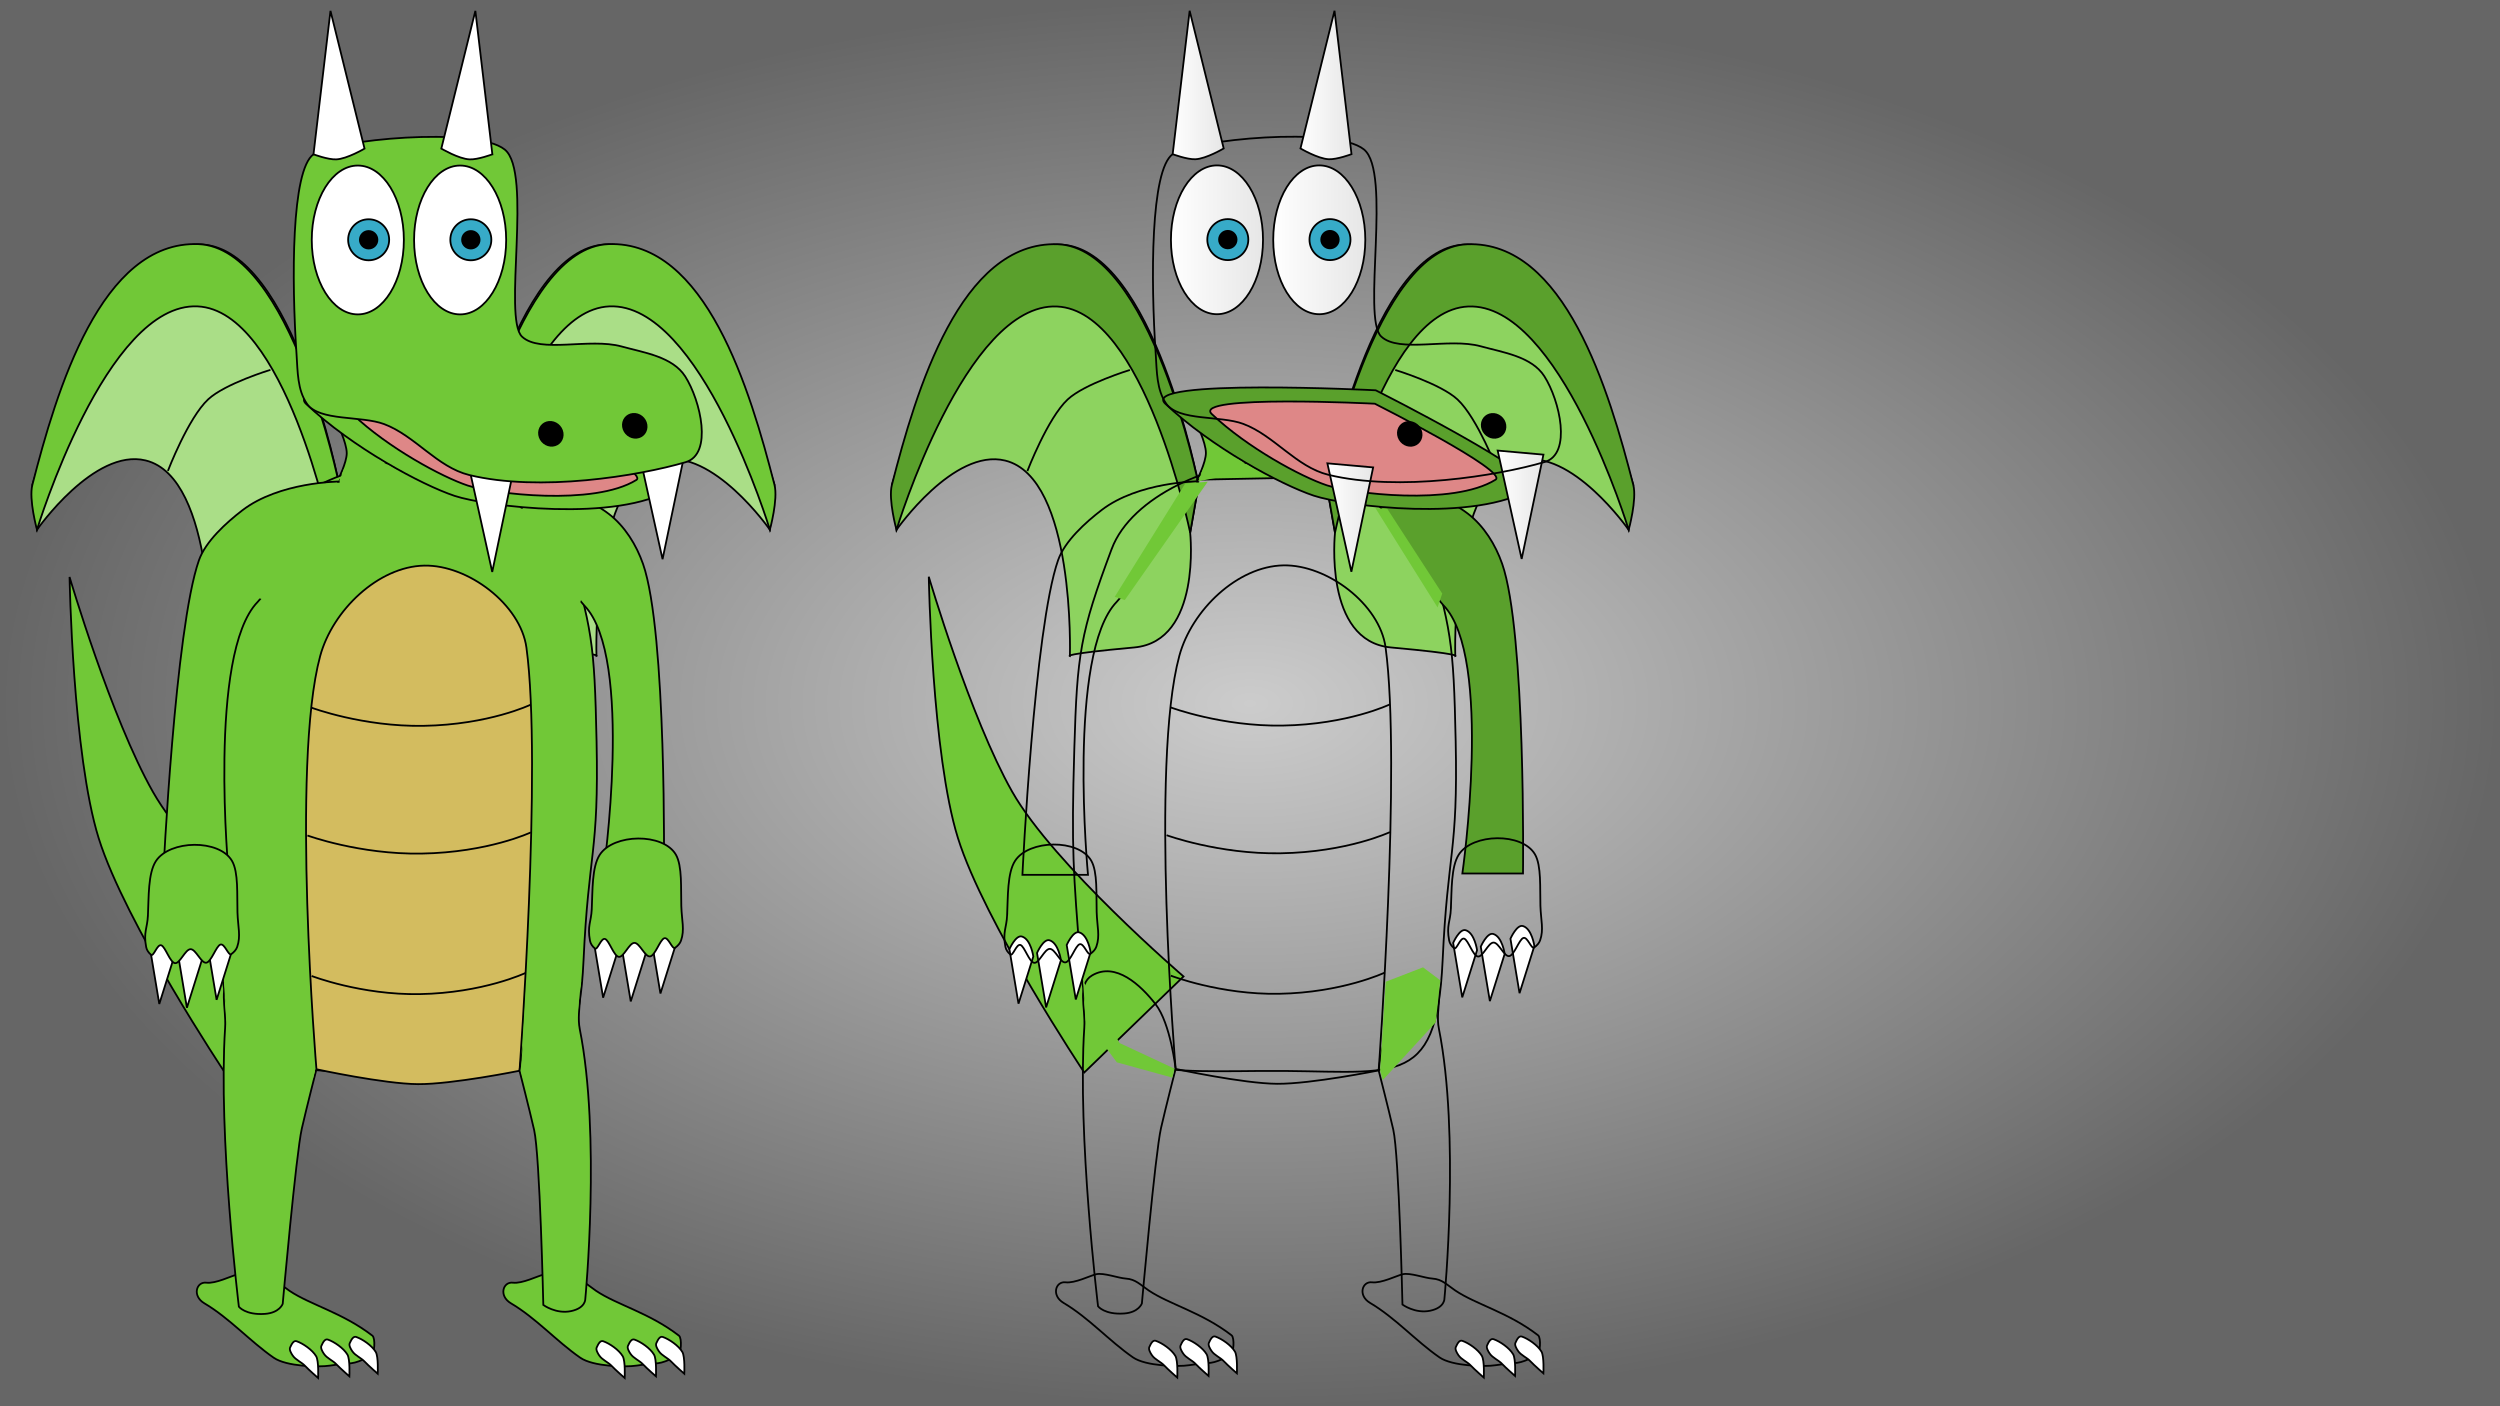 <?xml version="1.0" encoding="UTF-8" standalone="no"?>
<!-- Created with Inkscape (http://www.inkscape.org/) -->

<svg
   width="2560"
   height="1440"
   viewBox="0 0 677.333 381"
   version="1.1"
   id="svg5"
   inkscape:version="1.1 (c4e8f9ed74, 2021-05-24)"
   sodipodi:docname="dragon_0.svg"
   xmlns:inkscape="http://www.inkscape.org/namespaces/inkscape"
   xmlns:sodipodi="http://sodipodi.sourceforge.net/DTD/sodipodi-0.dtd"
   xmlns:xlink="http://www.w3.org/1999/xlink"
   xmlns="http://www.w3.org/2000/svg"
   xmlns:svg="http://www.w3.org/2000/svg">
  <sodipodi:namedview
     id="namedview7"
     pagecolor="#ffffff"
     bordercolor="#111111"
     borderopacity="1"
     inkscape:pageshadow="0"
     inkscape:pageopacity="0"
     inkscape:pagecheckerboard="1"
     inkscape:document-units="px"
     showgrid="false"
     units="px"
     inkscape:zoom="0.55277778"
     inkscape:cx="1279.8995"
     inkscape:cy="720"
     inkscape:window-width="1920"
     inkscape:window-height="1011"
     inkscape:window-x="0"
     inkscape:window-y="0"
     inkscape:window-maximized="1"
     inkscape:current-layer="layer1" />
  <defs
     id="defs2">
    <linearGradient
       inkscape:collect="always"
       id="linearGradient2094">
      <stop
         style="stop-color:#ffffff;stop-opacity:1;"
         offset="0"
         id="stop2090" />
      <stop
         style="stop-color:#e6e6e6;stop-opacity:1"
         offset="1"
         id="stop2092" />
    </linearGradient>
    <linearGradient
       inkscape:collect="always"
       id="linearGradient2086">
      <stop
         style="stop-color:#ffffff;stop-opacity:1;"
         offset="0"
         id="stop2082" />
      <stop
         style="stop-color:#e6e6e6;stop-opacity:1"
         offset="1"
         id="stop2084" />
    </linearGradient>
    <linearGradient
       inkscape:collect="always"
       id="linearGradient1606">
      <stop
         style="stop-color:#ffffff;stop-opacity:1;"
         offset="0"
         id="stop1602" />
      <stop
         style="stop-color:#e6e6e6;stop-opacity:1"
         offset="1"
         id="stop1604" />
    </linearGradient>
    <linearGradient
       inkscape:collect="always"
       id="linearGradient1598">
      <stop
         style="stop-color:#ffffff;stop-opacity:1;"
         offset="0"
         id="stop1594" />
      <stop
         style="stop-color:#e6e6e6;stop-opacity:1"
         offset="1"
         id="stop1596" />
    </linearGradient>
    <linearGradient
       inkscape:collect="always"
       id="linearGradient1398">
      <stop
         style="stop-color:#ffffff;stop-opacity:1;"
         offset="0"
         id="stop1394" />
      <stop
         style="stop-color:#e6e6e6;stop-opacity:1"
         offset="1"
         id="stop1396" />
    </linearGradient>
    <linearGradient
       inkscape:collect="always"
       id="linearGradient1388">
      <stop
         style="stop-color:#ffffff;stop-opacity:1;"
         offset="0"
         id="stop1384" />
      <stop
         style="stop-color:#e6e6e6;stop-opacity:1"
         offset="1"
         id="stop1386" />
    </linearGradient>
    <linearGradient
       inkscape:collect="always"
       id="linearGradient230">
      <stop
         style="stop-color:#cccccc;stop-opacity:1;"
         offset="0"
         id="stop226" />
      <stop
         style="stop-color:#666666;stop-opacity:1"
         offset="1"
         id="stop228" />
    </linearGradient>
    <radialGradient
       inkscape:collect="always"
       xlink:href="#linearGradient230"
       id="radialGradient232"
       cx="338.667"
       cy="190.5"
       fx="338.667"
       fy="190.5"
       r="338.667"
       gradientTransform="matrix(1,0,0,0.563,0,83.344)"
       gradientUnits="userSpaceOnUse" />
    <meshgradient
       inkscape:collect="always"
       id="meshgradient39365"
       gradientUnits="userSpaceOnUse"
       x="312.372"
       y="37.037">
      <meshrow
         id="meshrow39367">
        <meshpatch
           id="meshpatch39369">
          <stop
             path="c 36.844,0  73.688,0  110.532,0"
             style="stop-color:#aade87;stop-opacity:1"
             id="stop39371" />
          <stop
             path="c 0,31.204  0,62.408  0,93.612"
             style="stop-color:#71c837;stop-opacity:1"
             id="stop39373" />
          <stop
             path="c -36.844,0  -73.688,0  -110.532,0"
             style="stop-color:#5aa02c;stop-opacity:1"
             id="stop39375" />
          <stop
             path="c 0,-31.204  0,-62.408  0,-93.612"
             style="stop-color:#71c837;stop-opacity:1"
             id="stop39377" />
        </meshpatch>
      </meshrow>
    </meshgradient>
    <meshgradient
       inkscape:collect="always"
       id="meshgradient41376"
       gradientUnits="userSpaceOnUse"
       x="272.119"
       y="228.811">
      <meshrow
         id="meshrow41378">
        <meshpatch
           id="meshpatch41380">
          <stop
             path="c 8.477,0  16.954,0  25.431,0"
             style="stop-color:#aade87;stop-opacity:1"
             id="stop41382" />
          <stop
             path="c 0,10.687  0,21.375  0,32.062"
             style="stop-color:#71c837;stop-opacity:1"
             id="stop41384" />
          <stop
             path="c -8.477,0  -16.954,0  -25.431,0"
             style="stop-color:#5aa02c;stop-opacity:1"
             id="stop41386" />
          <stop
             path="c 0,-10.687  0,-21.375  0,-32.062"
             style="stop-color:#71c837;stop-opacity:1"
             id="stop41388" />
        </meshpatch>
      </meshrow>
    </meshgradient>
    <meshgradient
       inkscape:collect="always"
       id="meshgradient41390"
       gradientUnits="userSpaceOnUse"
       x="392.344"
       y="227.102">
      <meshrow
         id="meshrow41392">
        <meshpatch
           id="meshpatch41394">
          <stop
             path="c 8.477,0  16.954,0  25.431,0"
             style="stop-color:#71c837;stop-opacity:1"
             id="stop41396" />
          <stop
             path="c 0,10.687  0,21.375  0,32.062"
             style="stop-color:#71c837;stop-opacity:1"
             id="stop41398" />
          <stop
             path="c -8.477,0  -16.954,0  -25.431,0"
             style="stop-color:#447821;stop-opacity:1"
             id="stop41400" />
          <stop
             path="c 0,-10.687  0,-21.375  0,-32.062"
             style="stop-color:#71c837;stop-opacity:1"
             id="stop41402" />
        </meshpatch>
      </meshrow>
    </meshgradient>
    <meshgradient
       inkscape:collect="always"
       id="meshgradient41404"
       gradientUnits="userSpaceOnUse"
       x="369.146"
       y="345.141">
      <meshrow
         id="meshrow41406">
        <meshpatch
           id="meshpatch41408">
          <stop
             path="c 16.032,0  32.064,0  48.096,0"
             style="stop-color:#aade87;stop-opacity:1"
             id="stop41410" />
          <stop
             path="c 0,8.315  0,16.63  0,24.944"
             style="stop-color:#71c837;stop-opacity:1"
             id="stop41412" />
          <stop
             path="c -16.032,0  -32.064,0  -48.096,0"
             style="stop-color:#5aa02c;stop-opacity:1"
             id="stop41414" />
          <stop
             path="c 0,-8.315  0,-16.63  0,-24.944"
             style="stop-color:#71c837;stop-opacity:1"
             id="stop41416" />
        </meshpatch>
      </meshrow>
    </meshgradient>
    <meshgradient
       inkscape:collect="always"
       id="meshgradient41418"
       gradientUnits="userSpaceOnUse"
       x="286.1"
       y="345.141">
      <meshrow
         id="meshrow41420">
        <meshpatch
           id="meshpatch41422">
          <stop
             path="c 16.032,0  32.064,0  48.096,0"
             style="stop-color:#aade87;stop-opacity:1"
             id="stop41424" />
          <stop
             path="c 0,8.315  0,16.63  0,24.944"
             style="stop-color:#71c837;stop-opacity:1"
             id="stop41426" />
          <stop
             path="c -16.032,0  -32.064,0  -48.096,0"
             style="stop-color:#447821;stop-opacity:1"
             id="stop41428" />
          <stop
             path="c 0,-8.315  0,-16.63  0,-24.944"
             style="stop-color:#71c837;stop-opacity:1"
             id="stop41430" />
        </meshpatch>
      </meshrow>
    </meshgradient>
    <meshgradient
       inkscape:collect="always"
       id="meshgradient41432"
       gradientUnits="userSpaceOnUse"
       x="293.381"
       y="263.149">
      <meshrow
         id="meshrow41434">
        <meshpatch
           id="meshpatch41436">
          <stop
             path="c 8.378,0  16.756,0  25.133,0"
             style="stop-color:#8dd35f;stop-opacity:1"
             id="stop41438" />
          <stop
             path="c 0,30.921  0,61.842  0,92.763"
             style="stop-color:#71c837;stop-opacity:1"
             id="stop41440" />
          <stop
             path="c -8.378,0  -16.756,0  -25.133,0"
             style="stop-color:#447821;stop-opacity:1"
             id="stop41442" />
          <stop
             path="c 0,-30.921  0,-61.842  0,-92.763"
             style="stop-color:#71c837;stop-opacity:1"
             id="stop41444" />
        </meshpatch>
      </meshrow>
    </meshgradient>
    <meshgradient
       inkscape:collect="always"
       id="meshgradient41446"
       gradientUnits="userSpaceOnUse"
       x="373.523"
       y="263.438">
      <meshrow
         id="meshrow41448">
        <meshpatch
           id="meshpatch41450">
          <stop
             path="c 6.444,0  12.888,0  19.331,0"
             style="stop-color:#71c837;stop-opacity:1"
             id="stop41452" />
          <stop
             path="c 0,30.62  0,61.241  0,91.861"
             style="stop-color:#71c837;stop-opacity:1"
             id="stop41454" />
          <stop
             path="c -6.444,0  -12.888,0  -19.331,0"
             style="stop-color:#5aa02c;stop-opacity:1"
             id="stop41456" />
          <stop
             path="c 0,-30.62  0,-61.241  0,-91.861"
             style="stop-color:#71c837;stop-opacity:1"
             id="stop41458" />
        </meshpatch>
      </meshrow>
    </meshgradient>
    <meshgradient
       inkscape:collect="always"
       id="meshgradient41572"
       gradientUnits="userSpaceOnUse"
       x="290.701"
       y="124.944">
      <meshrow
         id="meshrow41574">
        <meshpatch
           id="meshpatch41576">
          <stop
             path="c 34.596,0  69.192,0  103.787,0"
             style="stop-color:#c6e9af;stop-opacity:1"
             id="stop41578" />
          <stop
             path="c 0,55.151  0,110.303  0,165.454"
             style="stop-color:#71c837;stop-opacity:1"
             id="stop41580" />
          <stop
             path="c -34.596,0  -69.192,0  -103.787,0"
             style="stop-color:#5aa02c;stop-opacity:1"
             id="stop41582" />
          <stop
             path="c 0,-55.151  0,-110.303  0,-165.454"
             style="stop-color:#71c837;stop-opacity:1"
             id="stop41584" />
        </meshpatch>
      </meshrow>
    </meshgradient>
    <meshgradient
       inkscape:collect="always"
       id="meshgradient41586"
       gradientUnits="userSpaceOnUse"
       x="277.007"
       y="130.408">
      <meshrow
         id="meshrow41588">
        <meshpatch
           id="meshpatch41590">
          <stop
             path="c 15.88,0  31.759,0  47.639,0"
             style="stop-color:#aade87;stop-opacity:1"
             id="stop41592" />
          <stop
             path="c 0,35.54  0,71.08  0,106.619"
             style="stop-color:#71c837;stop-opacity:1"
             id="stop41594" />
          <stop
             path="c -15.88,0  -31.759,0  -47.639,0"
             style="stop-color:#2d5016;stop-opacity:1"
             id="stop41596" />
          <stop
             path="c 0,-35.54  0,-71.08  0,-106.619"
             style="stop-color:#71c837;stop-opacity:1"
             id="stop41598" />
        </meshpatch>
      </meshrow>
    </meshgradient>
    <meshgradient
       inkscape:collect="always"
       id="meshgradient1116"
       gradientUnits="userSpaceOnUse"
       x="315.696"
       y="153.174">
      <meshrow
         id="meshrow1118">
        <meshpatch
           id="meshpatch1120">
          <stop
             path="c 20.406,0  40.813,0  61.219,0"
             style="stop-color:#decd87;stop-opacity:1"
             id="stop1122" />
          <stop
             path="c 0,46.821  0,93.643  0,140.464"
             style="stop-color:#d3bc5f;stop-opacity:1"
             id="stop1124" />
          <stop
             path="c -20.406,0  -40.813,0  -61.219,0"
             style="stop-color:#a0892c;stop-opacity:1"
             id="stop1126" />
          <stop
             path="c 0,-46.821  0,-93.643  0,-140.464"
             style="stop-color:#d3bc5f;stop-opacity:1"
             id="stop1128" />
        </meshpatch>
      </meshrow>
    </meshgradient>
    <linearGradient
       inkscape:collect="always"
       xlink:href="#linearGradient1388"
       id="linearGradient1392"
       x1="317"
       y1="64.971"
       x2="342.439"
       y2="64.971"
       gradientUnits="userSpaceOnUse" />
    <linearGradient
       inkscape:collect="always"
       xlink:href="#linearGradient1398"
       id="linearGradient1400"
       x1="344.712"
       y1="64.971"
       x2="370.151"
       y2="64.971"
       gradientUnits="userSpaceOnUse" />
    <linearGradient
       inkscape:collect="always"
       xlink:href="#linearGradient1598"
       id="linearGradient1600"
       x1="317.448"
       y1="23.123"
       x2="331.822"
       y2="23.123"
       gradientUnits="userSpaceOnUse" />
    <linearGradient
       inkscape:collect="always"
       xlink:href="#linearGradient1606"
       id="linearGradient1608"
       x1="352.058"
       y1="23.123"
       x2="366.433"
       y2="23.123"
       gradientUnits="userSpaceOnUse" />
    <linearGradient
       inkscape:collect="always"
       xlink:href="#linearGradient2086"
       id="linearGradient2088"
       x1="359.319"
       y1="140.106"
       x2="372.327"
       y2="140.106"
       gradientUnits="userSpaceOnUse" />
    <linearGradient
       inkscape:collect="always"
       xlink:href="#linearGradient2094"
       id="linearGradient2096"
       x1="405.455"
       y1="136.645"
       x2="418.464"
       y2="136.645"
       gradientUnits="userSpaceOnUse" />
  </defs>
  <g
     inkscape:label="Layer 1"
     inkscape:groupmode="layer"
     id="layer1">
    <rect
       style="fill:url(#radialGradient232);stroke:none;stroke-width:0.265;stroke-miterlimit:4;stroke-dasharray:none"
       id="rect51"
       width="677.333"
       height="381"
       x="7.1054274e-15"
       y="0" />
    <g
       id="g38874"
       transform="matrix(1.859,0,0,1.859,-192.152,-161.685)">
      <g
         id="g38678"
         transform="matrix(-1.822,0,0,1.822,446.454,-129.3)"
         style="stroke-width:0.145;stroke-miterlimit:4;stroke-dasharray:none">
        <path
           style="fill:#aade87;stroke:#000000;stroke-width:0.145;stroke-linecap:butt;stroke-linejoin:miter;stroke-miterlimit:4;stroke-dasharray:none;stroke-opacity:1"
           d="m 150.889,157.463 c 0,0 -3.638,-18.865 -11.01,-19.207 -7.828,-0.362 -13.526,19.229 -13.526,19.229 l 0.37,3.589 c 0,0 4.569,-6.551 8.692,-5.542 5.62,1.375 5.179,15.643 5.179,15.643 0,0 -0.721,-0.158 5.146,-0.693 5.418,-0.494 4.474,-9.179 4.474,-9.179 z"
           id="path38672"
           sodipodi:nodetypes="csccscscc" />
        <path
           style="fill:#71c837;stroke:#000000;stroke-width:0.145;stroke-linecap:butt;stroke-linejoin:miter;stroke-miterlimit:4;stroke-dasharray:none;stroke-opacity:1"
           d="m 150.889,157.463 c 0,0 -3.83,-18.957 -11.253,-19.234 -7.792,-0.29 -11.349,11.702 -13.283,19.256 -0.298,1.165 0.37,3.589 0.37,3.589 0,0 5.518,-18.2 12.845,-17.865 6.99,0.32 10.647,18.093 10.647,18.093 z"
           id="path38674"
           sodipodi:nodetypes="csscscc" />
        <path
           style="fill:none;stroke:#000000;stroke-width:0.145;stroke-linecap:butt;stroke-linejoin:miter;stroke-miterlimit:4;stroke-dasharray:none;stroke-opacity:1"
           d="m 137.193,156.372 c 0,0 1.62,-4.234 3.223,-5.728 1.343,-1.252 4.979,-2.359 4.979,-2.359"
           id="path38676"
           sodipodi:nodetypes="csc" />
      </g>
      <g
         id="g38430"
         transform="matrix(1.822,0,0,1.822,-122.135,-129.3)"
         style="stroke-width:0.145;stroke-miterlimit:4;stroke-dasharray:none">
        <path
           style="fill:#aade87;stroke:#000000;stroke-width:0.145;stroke-linecap:butt;stroke-linejoin:miter;stroke-miterlimit:4;stroke-dasharray:none;stroke-opacity:1"
           d="m 150.889,157.463 c 0,0 -3.638,-18.865 -11.01,-19.207 -7.828,-0.362 -13.526,19.229 -13.526,19.229 l 0.37,3.589 c 0,0 4.569,-6.551 8.692,-5.542 5.62,1.375 5.179,15.643 5.179,15.643 0,0 -0.721,-0.158 5.146,-0.693 5.418,-0.494 4.474,-9.179 4.474,-9.179 z"
           id="path35977"
           sodipodi:nodetypes="csccscscc" />
        <path
           style="fill:#71c837;stroke:#000000;stroke-width:0.145;stroke-linecap:butt;stroke-linejoin:miter;stroke-miterlimit:4;stroke-dasharray:none;stroke-opacity:1"
           d="m 150.889,157.463 c 0,0 -3.83,-18.957 -11.253,-19.234 -7.792,-0.29 -11.349,11.702 -13.283,19.256 -0.298,1.165 0.37,3.589 0.37,3.589 0,0 5.518,-18.2 12.845,-17.865 6.99,0.32 10.647,18.093 10.647,18.093 z"
           id="path36746"
           sodipodi:nodetypes="csscscc" />
        <path
           style="fill:none;stroke:#000000;stroke-width:0.145;stroke-linecap:butt;stroke-linejoin:miter;stroke-miterlimit:4;stroke-dasharray:none;stroke-opacity:1"
           d="m 137.193,156.372 c 0,0 1.62,-4.234 3.223,-5.728 1.343,-1.252 4.979,-2.359 4.979,-2.359"
           id="path38045"
           sodipodi:nodetypes="csc" />
      </g>
      <path
         style="fill:#71c837;stroke:#000000;stroke-width:0.265;stroke-linecap:butt;stroke-linejoin:miter;stroke-miterlimit:4;stroke-dasharray:none;stroke-opacity:1"
         d="m 136.162,243.333 c 0,0 -14.56,-21.84 -18.417,-34.2 -3.804,-12.189 -4.244,-38.07 -4.244,-38.07 0,0 6.039,20.53 12.153,31.327 6.034,10.657 24.981,26.941 24.981,26.941 z"
         id="path35457"
         sodipodi:nodetypes="cscscc" />
      <path
         style="fill:#71c837;stroke:#000000;stroke-width:0.265;stroke-linecap:butt;stroke-linejoin:miter;stroke-miterlimit:4;stroke-dasharray:none;stroke-opacity:1"
         d="m 152.626,156.919 c 0,0 1.271,-2.527 1.272,-3.892 5.6e-4,-1.58 -1.468,-4.508 -1.468,-4.508 l 22.017,-0.047 2.203,7.964 z"
         id="path23203"
         sodipodi:nodetypes="cscccc" />
      <path
         style="fill:#71c837;stroke:#000000;stroke-width:0.265;stroke-linecap:butt;stroke-linejoin:miter;stroke-miterlimit:4;stroke-dasharray:none;stroke-opacity:1"
         d="m 143.27,284.861 c 1.833,1.272 6.548,1.394 8.18,1.139 3.533,-0.552 2.899,0.084 5.991,-1.421 0.525,-0.255 0.658,-2.584 0.196,-2.94 -4.366,-3.364 -9.032,-4.485 -12.077,-6.536 -1.19,-0.802 -1.9,-1.643 -3.333,-1.732 -1.095,-0.068 -3.255,-0.887 -4.323,-0.635 -0.877,0.208 -3.12,1.344 -4.461,1.179 -1.458,-0.179 -2.116,1.929 -0.291,3.006 3.667,2.164 6.623,5.516 10.117,7.94 z"
         id="path27526"
         sodipodi:nodetypes="ssssssssss" />
      <path
         style="fill:#71c837;stroke:#000000;stroke-width:0.265;stroke-linecap:butt;stroke-linejoin:miter;stroke-miterlimit:4;stroke-dasharray:none;stroke-opacity:1"
         d="m 136.171,236.788 c 0.195,-3.004 -1.074,-6.314 1.139,-7.611 3.417,-2.004 7.069,1.392 9.254,4.205 2.185,2.813 2.919,9.425 2.919,9.425 0,0 -1.444,5.62 -2.13,8.631 -0.845,3.705 -2.786,25.559 -2.786,25.559 0,0 -0.458,1.312 -2.589,1.464 -2.851,0.203 -3.801,-1.045 -3.801,-1.045 0,0 -3.029,-24.827 -2.006,-40.627 z"
         id="path26072"
         sodipodi:nodetypes="sszcscscss" />
      <path
         style="fill:#71c837;stroke:#000000;stroke-width:0.265;stroke-linecap:butt;stroke-linejoin:miter;stroke-miterlimit:4;stroke-dasharray:none;stroke-opacity:1"
         d="m 140.157,167.03 c 2.914,-7.802 14.88,-12.74 23.208,-12.814 8.42,-0.075 20.257,4.331 22.603,12.082 3.685,12.176 4.034,14.305 4.339,28.724 0.349,16.469 -1.157,15.839 -1.903,31.996 -0.894,19.382 -7.112,15.893 -26.545,16.085 -17.294,0.171 -25.034,0.656 -26.239,-15.456 -1.038,-13.878 -1.354,-16.328 -0.9,-31.574 0.411,-13.829 0.833,-16.717 5.437,-29.044 z"
         id="path7198"
         sodipodi:nodetypes="sssssssss" />
      <path
         style="fill:#71c837;stroke:#000000;stroke-width:0.265;stroke-linecap:butt;stroke-linejoin:miter;stroke-miterlimit:4;stroke-dasharray:none;stroke-opacity:1"
         d="m 176.65,156.435 c 0,0 10.041,1.286 15.443,5.439 2.336,1.795 4.015,4.516 4.988,7.296 3.474,9.928 3.04,45.15 3.04,45.15 l -8.839,-0.001 c 0,0 4.535,-31.566 -2.757,-39.088 -2.229,-2.299 -11.875,-18.796 -11.875,-18.796 z"
         id="path12637"
         sodipodi:nodetypes="cssccsc" />
      <path
         style="fill:#71c837;stroke:#000000;stroke-width:0.265;stroke-linecap:butt;stroke-linejoin:miter;stroke-miterlimit:4;stroke-dasharray:none;stroke-opacity:1"
         d="m 152.781,157.155 c 0,0 -8.7,0.045 -14.102,4.197 -2.336,1.795 -5.356,4.516 -6.329,7.296 -3.474,9.928 -5.2,45.87 -5.2,45.87 l 9.559,-0.001 c 0,0 -3.095,-32.286 4.197,-39.808 2.229,-2.299 11.875,-17.555 11.875,-17.555 z"
         id="path10846"
         sodipodi:nodetypes="cssccsc" />
      <path
         style="fill:#71c837;stroke:#000000;stroke-width:0.265;stroke-linecap:butt;stroke-linejoin:miter;stroke-miterlimit:4;stroke-dasharray:none;stroke-opacity:1"
         d="m 147.974,145.839 c 6.692,6.34 16.81,11.79 21.646,13.406 4.584,1.531 23.694,3.929 31.737,-1.054 2.548,-1.579 -22.705,-14.306 -22.705,-14.306 0,0 -34.596,-1.758 -30.678,1.954 z"
         id="path14902"
         sodipodi:nodetypes="ssscs" />
      <path
         style="fill:#de8787;stroke:#000000;stroke-width:0.265;stroke-linecap:butt;stroke-linejoin:miter;stroke-miterlimit:4;stroke-dasharray:none;stroke-opacity:1"
         d="m 154.762,147.355 c 5.183,4.911 13.02,9.132 16.765,10.383 3.55,1.186 18.352,3.043 24.582,-0.816 1.974,-1.223 -17.586,-11.081 -17.586,-11.081 0,0 -26.796,-1.362 -23.761,1.514 z"
         id="path17346"
         sodipodi:nodetypes="ssscs" />
      <path
         style="fill:#ffffff;stroke:#000000;stroke-width:0.265;stroke-linecap:butt;stroke-linejoin:miter;stroke-miterlimit:4;stroke-dasharray:none;stroke-opacity:1"
         d="m 171.605,154.532 3.496,15.8 3.174,-15.206 z"
         id="path22584" />
      <path
         style="fill:#ffffff;stroke:#000000;stroke-width:0.265;stroke-linecap:butt;stroke-linejoin:miter;stroke-miterlimit:4;stroke-dasharray:none;stroke-opacity:1"
         d="m 196.428,152.671 3.496,15.8 3.174,-15.206 z"
         id="path22823" />
      <path
         style="fill:#71c837;stroke:#000000;stroke-width:0.265;stroke-linecap:butt;stroke-linejoin:miter;stroke-miterlimit:4;stroke-dasharray:none;stroke-opacity:1"
         d="m 149.052,109.463 c -3.23,2.31 -3.208,18.229 -2.467,29.213 0.164,2.432 0.122,5.157 1.522,7.153 1.797,2.563 7.91,1.706 11.233,2.951 4.513,1.691 7.726,6.276 12.408,7.422 10.229,2.503 24.679,0.147 31.538,-1.869 3.996,-1.174 2.181,-8.982 -0.057,-12.494 -1.836,-2.88 -5.977,-3.46 -9.269,-4.368 -4.686,-1.294 -11.878,1.046 -14.515,-1.43 -2.836,-2.663 1.573,-23.99 -2.523,-27.274 -4.284,-3.435 -24.917,-1.416 -27.87,0.696 z"
         id="path12993"
         sodipodi:nodetypes="sssssssssss" />
      <ellipse
         style="fill:#ffffff;stroke:#000000;stroke-width:0.265;stroke-miterlimit:4;stroke-dasharray:none"
         id="path19244"
         cx="155.511"
         cy="121.948"
         rx="6.711"
         ry="10.847" />
      <circle
         style="fill:#37abc8;stroke:#000000;stroke-width:0.265;stroke-miterlimit:4;stroke-dasharray:none"
         id="path19548"
         cx="157.09"
         cy="121.92"
         r="2.989" />
      <circle
         style="fill:#000000;stroke:#000000;stroke-width:0.265;stroke-miterlimit:4;stroke-dasharray:none"
         id="circle19630"
         cx="157.09"
         cy="121.92"
         r="1.274" />
      <ellipse
         style="fill:#ffffff;stroke:#000000;stroke-width:0.265;stroke-miterlimit:4;stroke-dasharray:none"
         id="ellipse19668"
         cx="170.421"
         cy="121.948"
         rx="6.711"
         ry="10.847" />
      <circle
         style="fill:#37abc8;stroke:#000000;stroke-width:0.265;stroke-miterlimit:4;stroke-dasharray:none"
         id="circle19670"
         cx="171.984"
         cy="121.92"
         r="2.989" />
      <circle
         style="fill:#000000;stroke:#000000;stroke-width:0.265;stroke-miterlimit:4;stroke-dasharray:none"
         id="circle19672"
         cx="171.984"
         cy="121.92"
         r="1.274" />
      <ellipse
         style="fill:#000000;stroke:none;stroke-width:0.265;stroke-miterlimit:4;stroke-dasharray:none"
         id="path19826"
         cx="159.009"
         cy="167.314"
         rx="1.843"
         ry="1.884"
         transform="matrix(0.995,-0.095,0.152,0.988,0,0)" />
      <ellipse
         style="fill:#000000;stroke:none;stroke-width:0.265;stroke-miterlimit:4;stroke-dasharray:none"
         id="circle20059"
         cx="171.297"
         cy="167.314"
         rx="1.843"
         ry="1.884"
         transform="matrix(0.995,-0.095,0.152,0.988,0,0)" />
      <path
         style="fill:#ffffff;stroke:#000000;stroke-width:0.265;stroke-linecap:butt;stroke-linejoin:miter;stroke-miterlimit:4;stroke-dasharray:none;stroke-opacity:1"
         d="m 149.052,109.463 2.476,-20.905 4.963,20.073 c 0,0 -2.538,1.502 -4.12,1.572 -1.217,0.054 -3.318,-0.74 -3.318,-0.74 z"
         id="path20196"
         sodipodi:nodetypes="cccsc" />
      <path
         style="fill:#ffffff;stroke:#000000;stroke-width:0.265;stroke-linecap:butt;stroke-linejoin:miter;stroke-miterlimit:4;stroke-dasharray:none;stroke-opacity:1"
         d="m 125.254,225.356 1.325,7.94 2.159,-6.879 c 0,0 -0.346,-2.514 -1.661,-2.909 -0.893,-0.269 -1.824,1.848 -1.824,1.848 z"
         id="path22158"
         sodipodi:nodetypes="cccsc" />
      <path
         style="fill:#ffffff;stroke:#000000;stroke-width:0.265;stroke-linecap:butt;stroke-linejoin:miter;stroke-miterlimit:4;stroke-dasharray:none;stroke-opacity:1"
         d="m 129.279,225.904 1.325,7.94 2.159,-6.879 c 0,0 -0.346,-2.514 -1.661,-2.909 -0.893,-0.269 -1.824,1.848 -1.824,1.848 z"
         id="path22547"
         sodipodi:nodetypes="cccsc" />
      <path
         style="fill:#ffffff;stroke:#000000;stroke-width:0.265;stroke-linecap:butt;stroke-linejoin:miter;stroke-miterlimit:4;stroke-dasharray:none;stroke-opacity:1"
         d="m 133.606,224.749 1.325,7.94 2.159,-6.879 c 0,0 -0.346,-2.514 -1.661,-2.909 -0.893,-0.269 -1.824,1.848 -1.824,1.848 z"
         id="path22549"
         sodipodi:nodetypes="cccsc" />
      <path
         style="fill:#71c837;stroke:#000000;stroke-width:0.265;stroke-linecap:butt;stroke-linejoin:miter;stroke-miterlimit:4;stroke-dasharray:none;stroke-opacity:1"
         d="m 124.922,220.416 c 0.128,-2.715 0.014,-6.166 1.156,-7.934 2.007,-3.109 9.243,-3.233 11.101,-0.033 0.952,1.64 0.715,4.943 0.793,7.489 0.066,2.156 0.51,3.455 -0.043,5.042 -0.137,0.394 -0.437,0.743 -0.858,1.047 -0.421,0.304 -0.963,-1.599 -1.584,-1.389 -0.622,0.21 -1.323,2.532 -2.062,2.645 -0.739,0.113 -1.517,-1.985 -2.291,-1.974 -0.774,0.011 -1.544,2.131 -2.27,2.037 -0.726,-0.094 -1.406,-2.401 -2.001,-2.604 -0.594,-0.203 -1.102,1.7 -1.482,1.384 -0.38,-0.315 -0.632,-0.688 -0.714,-1.119 -0.416,-2.18 0.167,-2.747 0.254,-4.591 z"
         id="path20704"
         sodipodi:nodetypes="ssssssssssssss" />
      <path
         style="fill:#ffffff;stroke:#000000;stroke-width:0.265;stroke-linecap:butt;stroke-linejoin:miter;stroke-miterlimit:4;stroke-dasharray:none;stroke-opacity:1"
         d="m 175.12,109.463 -2.476,-20.905 -4.963,20.073 c 0,0 2.538,1.502 4.12,1.572 1.217,0.054 3.318,-0.74 3.318,-0.74 z"
         id="path22764"
         sodipodi:nodetypes="cccsc" />
      <path
         style="fill:#ffffff;stroke:#000000;stroke-width:0.265;stroke-linecap:butt;stroke-linejoin:miter;stroke-miterlimit:4;stroke-dasharray:none;stroke-opacity:1"
         d="m 189.939,224.437 1.325,7.94 2.159,-6.879 c 0,0 -0.346,-2.514 -1.661,-2.909 -0.893,-0.269 -1.824,1.848 -1.824,1.848 z"
         id="path22866"
         sodipodi:nodetypes="cccsc" />
      <path
         style="fill:#ffffff;stroke:#000000;stroke-width:0.265;stroke-linecap:butt;stroke-linejoin:miter;stroke-miterlimit:4;stroke-dasharray:none;stroke-opacity:1"
         d="m 193.964,224.985 1.325,7.94 2.159,-6.879 c 0,0 -0.346,-2.514 -1.661,-2.909 -0.893,-0.269 -1.824,1.848 -1.824,1.848 z"
         id="path22868"
         sodipodi:nodetypes="cccsc" />
      <path
         style="fill:#ffffff;stroke:#000000;stroke-width:0.265;stroke-linecap:butt;stroke-linejoin:miter;stroke-miterlimit:4;stroke-dasharray:none;stroke-opacity:1"
         d="m 198.291,223.83 1.325,7.94 2.159,-6.879 c 0,0 -0.346,-2.514 -1.661,-2.909 -0.893,-0.269 -1.824,1.848 -1.824,1.848 z"
         id="path22870"
         sodipodi:nodetypes="cccsc" />
      <path
         style="fill:#71c837;stroke:#000000;stroke-width:0.265;stroke-linecap:butt;stroke-linejoin:miter;stroke-miterlimit:4;stroke-dasharray:none;stroke-opacity:1"
         d="m 189.607,219.497 c 0.128,-2.715 0.014,-6.166 1.156,-7.934 2.007,-3.109 9.243,-3.233 11.101,-0.033 0.952,1.64 0.715,4.943 0.793,7.489 0.066,2.156 0.51,3.455 -0.043,5.042 -0.137,0.394 -0.437,0.743 -0.858,1.047 -0.421,0.304 -0.963,-1.599 -1.584,-1.389 -0.622,0.21 -1.323,2.532 -2.062,2.645 -0.739,0.113 -1.517,-1.985 -2.291,-1.974 -0.774,0.011 -1.544,2.131 -2.27,2.037 -0.726,-0.094 -1.406,-2.401 -2.001,-2.604 -0.594,-0.203 -1.102,1.7 -1.482,1.384 -0.38,-0.315 -0.632,-0.688 -0.714,-1.119 -0.416,-2.18 0.167,-2.747 0.254,-4.591 z"
         id="path22872"
         sodipodi:nodetypes="ssssssssssssss" />
      <path
         style="fill:#d3bc5f;stroke:#000000;stroke-width:0.265;stroke-linecap:butt;stroke-linejoin:miter;stroke-miterlimit:4;stroke-dasharray:none;stroke-opacity:1"
         d="m 149.483,242.807 c 0,0 -3.75,-44.417 0.543,-60.221 1.811,-6.668 8.477,-13.052 15.175,-13.18 6.365,-0.122 14.033,5.654 14.887,11.963 2.306,17.031 -1.009,61.657 -1.009,61.657 0,0 -9.823,1.988 -14.798,1.952 -4.985,-0.036 -14.798,-2.17 -14.798,-2.17 z"
         id="path24267"
         sodipodi:nodetypes="cssscsc" />
      <path
         style="fill:#71c837;stroke:none;stroke-width:0.265;stroke-linecap:butt;stroke-linejoin:miter;stroke-miterlimit:4;stroke-dasharray:none;stroke-opacity:1"
         d="m 153.538,155.213 -0.756,1.942 8.351,-1.662 -2.679,-1.592 z"
         id="path24937" />
      <path
         style="fill:#71c837;stroke:none;stroke-width:0.265;stroke-linecap:butt;stroke-linejoin:miter;stroke-miterlimit:4;stroke-dasharray:none;stroke-opacity:1"
         d="m 150.889,157.463 3.275,-0.25 -12.087,17.25 -1.476,-0.469 z"
         id="path25110" />
      <path
         style="fill:#71c837;stroke:none;stroke-width:0.265;stroke-linecap:butt;stroke-linejoin:miter;stroke-miterlimit:4;stroke-dasharray:none;stroke-opacity:1"
         d="m 188.347,173.516 -0.68,2.024 -9.068,-14.494 1.742,0.123 z"
         id="path25112" />
      <path
         style="fill:none;stroke:#000000;stroke-width:0.265;stroke-linecap:butt;stroke-linejoin:miter;stroke-miterlimit:4;stroke-dasharray:none;stroke-opacity:1"
         d="m 148.785,190.12 c 0,0 7.473,2.79 16.295,2.639 9.549,-0.164 15.633,-3.089 15.633,-3.089"
         id="path25313"
         sodipodi:nodetypes="csc" />
      <path
         style="fill:none;stroke:#000000;stroke-width:0.265;stroke-linecap:butt;stroke-linejoin:miter;stroke-miterlimit:4;stroke-dasharray:none;stroke-opacity:1"
         d="m 148.165,208.738 c 0,0 7.621,2.789 16.616,2.638 9.738,-0.164 15.942,-3.088 15.942,-3.088"
         id="path25836"
         sodipodi:nodetypes="csc" />
      <path
         style="fill:none;stroke:#000000;stroke-width:0.265;stroke-linecap:butt;stroke-linejoin:miter;stroke-miterlimit:4;stroke-dasharray:none;stroke-opacity:1"
         d="m 148.785,229.215 c 0,0 7.227,2.793 15.757,2.642 9.234,-0.164 15.433,-3.092 15.433,-3.092"
         id="path25838"
         sodipodi:nodetypes="csc" />
      <path
         style="fill:#71c837;stroke:#000000;stroke-width:0.265;stroke-linecap:butt;stroke-linejoin:miter;stroke-miterlimit:4;stroke-dasharray:none;stroke-opacity:1"
         d="m 187.951,284.861 c 1.833,1.272 6.548,1.394 8.18,1.139 3.533,-0.552 2.899,0.084 5.991,-1.421 0.525,-0.255 0.658,-2.584 0.196,-2.94 -4.366,-3.364 -9.032,-4.485 -12.077,-6.536 -1.19,-0.802 -1.9,-1.643 -3.333,-1.732 -1.095,-0.068 -3.255,-0.887 -4.323,-0.635 -0.877,0.208 -3.12,1.344 -4.461,1.179 -1.458,-0.179 -2.116,1.929 -0.291,3.006 3.667,2.164 6.623,5.516 10.117,7.94 z"
         id="path32381"
         sodipodi:nodetypes="ssssssssss" />
      <path
         style="fill:#71c837;stroke:#000000;stroke-width:0.265;stroke-linecap:butt;stroke-linejoin:miter;stroke-miterlimit:4;stroke-dasharray:none;stroke-opacity:1"
         d="m 187.857,236.936 c -0.591,-2.952 1.074,-6.314 -1.139,-7.611 -3.417,-2.004 -2.536,1.463 -4.721,4.276 -2.185,2.813 -2.919,9.425 -2.919,9.425 0,0 1.444,5.62 2.13,8.631 0.845,3.705 1.339,25.503 1.339,25.503 0,0 1.851,1.36 4.036,0.899 2.168,-0.457 2.086,-1.801 2.086,-1.801 0,0 2.281,-23.856 -0.813,-39.321 z"
         id="path27092"
         sodipodi:nodetypes="sszcscscss" />
      <path
         style="fill:#ffffff;stroke:#000000;stroke-width:0.265;stroke-linecap:butt;stroke-linejoin:miter;stroke-miterlimit:4;stroke-dasharray:none;stroke-opacity:1"
         d="m 146.016,284.523 c 0.444,0.661 1.286,0.955 1.828,1.539 0.488,0.525 1.88,1.743 1.88,1.743 0,0 0.12,-2.482 -0.283,-3.167 -0.549,-0.934 -1.926,-1.872 -2.845,-2.191 -0.417,-0.145 -0.698,0.338 -0.954,0.918 -0.14,0.317 0.147,0.821 0.373,1.158 z"
         id="path28802"
         sodipodi:nodetypes="sscssss" />
      <path
         style="fill:#ffffff;stroke:#000000;stroke-width:0.265;stroke-linecap:butt;stroke-linejoin:miter;stroke-miterlimit:4;stroke-dasharray:none;stroke-opacity:1"
         d="m 150.574,284.284 c 0.444,0.661 1.286,0.955 1.828,1.539 0.488,0.525 1.88,1.743 1.88,1.743 0,0 0.12,-2.482 -0.283,-3.167 -0.549,-0.934 -1.926,-1.872 -2.845,-2.191 -0.417,-0.145 -0.698,0.338 -0.954,0.918 -0.14,0.317 0.147,0.821 0.373,1.158 z"
         id="path32046"
         sodipodi:nodetypes="sscssss" />
      <path
         style="fill:#ffffff;stroke:#000000;stroke-width:0.265;stroke-linecap:butt;stroke-linejoin:miter;stroke-miterlimit:4;stroke-dasharray:none;stroke-opacity:1"
         d="m 154.704,283.903 c 0.444,0.661 1.286,0.955 1.828,1.539 0.488,0.525 1.88,1.743 1.88,1.743 0,0 0.12,-2.482 -0.283,-3.167 -0.549,-0.934 -1.926,-1.872 -2.845,-2.191 -0.417,-0.145 -0.698,0.338 -0.954,0.918 -0.14,0.317 0.147,0.821 0.373,1.158 z"
         id="path32048"
         sodipodi:nodetypes="sscssss" />
      <path
         style="fill:#ffffff;stroke:#000000;stroke-width:0.265;stroke-linecap:butt;stroke-linejoin:miter;stroke-miterlimit:4;stroke-dasharray:none;stroke-opacity:1"
         d="m 190.697,284.523 c 0.444,0.661 1.286,0.955 1.828,1.539 0.488,0.525 1.88,1.743 1.88,1.743 0,0 0.12,-2.482 -0.283,-3.167 -0.549,-0.934 -1.926,-1.872 -2.845,-2.191 -0.417,-0.145 -0.698,0.338 -0.954,0.918 -0.14,0.317 0.147,0.821 0.373,1.158 z"
         id="path32383"
         sodipodi:nodetypes="sscssss" />
      <path
         style="fill:#ffffff;stroke:#000000;stroke-width:0.265;stroke-linecap:butt;stroke-linejoin:miter;stroke-miterlimit:4;stroke-dasharray:none;stroke-opacity:1"
         d="m 195.255,284.284 c 0.444,0.661 1.286,0.955 1.828,1.539 0.488,0.525 1.88,1.743 1.88,1.743 0,0 0.12,-2.482 -0.283,-3.167 -0.549,-0.934 -1.926,-1.872 -2.845,-2.191 -0.417,-0.145 -0.698,0.338 -0.954,0.918 -0.14,0.317 0.147,0.821 0.373,1.158 z"
         id="path32385"
         sodipodi:nodetypes="sscssss" />
      <path
         style="fill:#ffffff;stroke:#000000;stroke-width:0.265;stroke-linecap:butt;stroke-linejoin:miter;stroke-miterlimit:4;stroke-dasharray:none;stroke-opacity:1"
         d="m 199.385,283.903 c 0.444,0.661 1.286,0.955 1.828,1.539 0.488,0.525 1.88,1.743 1.88,1.743 0,0 0.12,-2.482 -0.283,-3.167 -0.549,-0.934 -1.926,-1.872 -2.845,-2.191 -0.417,-0.145 -0.698,0.338 -0.954,0.918 -0.14,0.317 0.147,0.821 0.373,1.158 z"
         id="path32387"
         sodipodi:nodetypes="sscssss" />
      <path
         style="fill:#71c837;stroke:none;stroke-width:0.265;stroke-linecap:butt;stroke-linejoin:miter;stroke-miterlimit:4;stroke-dasharray:none;stroke-opacity:1"
         d="m 136.366,235.739 -0.374,-5.764 5.337,9.069 7.998,3.734 -0.335,1.298 -8.078,-2.228 z"
         id="path33443"
         sodipodi:nodetypes="ccccccc" />
      <path
         style="fill:#71c837;stroke:none;stroke-width:0.265;stroke-linecap:butt;stroke-linejoin:miter;stroke-miterlimit:4;stroke-dasharray:none;stroke-opacity:1"
         d="m 188.065,229.896 -0.666,6.125 -7.724,8.421 -0.39,-1.355 0.824,-12.985 5.438,-2.103 z"
         id="path34212"
         sodipodi:nodetypes="ccccccc" />
    </g>
    <g
       id="g38947"
       transform="matrix(-3.387,0,0,3.387,870.474,-402.006)"
       style="stroke-width:0.145;stroke-miterlimit:4;stroke-dasharray:none">
      <path
         style="fill:#8dd35f;stroke:#000000;stroke-width:0.145;stroke-linecap:butt;stroke-linejoin:miter;stroke-miterlimit:4;stroke-dasharray:none;stroke-opacity:1"
         d="m 150.889,157.463 c 0,0 -3.638,-18.865 -11.01,-19.207 -7.828,-0.362 -13.526,19.229 -13.526,19.229 l 0.37,3.589 c 0,0 4.569,-6.551 8.692,-5.542 5.62,1.375 5.179,15.643 5.179,15.643 0,0 -0.721,-0.158 5.146,-0.693 5.418,-0.494 4.474,-9.179 4.474,-9.179 z"
         id="path38941"
         sodipodi:nodetypes="csccscscc" />
      <path
         style="fill:#5aa02c;stroke:#000000;stroke-width:0.145;stroke-linecap:butt;stroke-linejoin:miter;stroke-miterlimit:4;stroke-dasharray:none;stroke-opacity:1"
         d="m 150.889,157.463 c 0,0 -3.83,-18.957 -11.253,-19.234 -7.792,-0.29 -11.349,11.702 -13.283,19.256 -0.298,1.165 0.37,3.589 0.37,3.589 0,0 5.518,-18.2 12.845,-17.865 6.99,0.32 10.647,18.093 10.647,18.093 z"
         id="path38943"
         sodipodi:nodetypes="csscscc" />
      <path
         style="fill:none;stroke:#000000;stroke-width:0.145;stroke-linecap:butt;stroke-linejoin:miter;stroke-miterlimit:4;stroke-dasharray:none;stroke-opacity:1"
         d="m 137.193,156.372 c 0,0 1.62,-4.234 3.223,-5.728 1.343,-1.252 4.979,-2.359 4.979,-2.359"
         id="path38945"
         sodipodi:nodetypes="csc" />
    </g>
    <g
       id="g38955"
       transform="matrix(3.387,0,0,3.387,-186.322,-402.006)"
       style="stroke-width:0.145;stroke-miterlimit:4;stroke-dasharray:none">
      <path
         style="fill:#8dd35f;stroke:#000000;stroke-width:0.145;stroke-linecap:butt;stroke-linejoin:miter;stroke-miterlimit:4;stroke-dasharray:none;stroke-opacity:1"
         d="m 150.889,157.463 c 0,0 -3.638,-18.865 -11.01,-19.207 -7.828,-0.362 -13.526,19.229 -13.526,19.229 l 0.37,3.589 c 0,0 4.569,-6.551 8.692,-5.542 5.62,1.375 5.179,15.643 5.179,15.643 0,0 -0.721,-0.158 5.146,-0.693 5.418,-0.494 4.474,-9.179 4.474,-9.179 z"
         id="path38949"
         sodipodi:nodetypes="csccscscc" />
      <path
         style="fill:#5aa02c;stroke:#000000;stroke-width:0.145;stroke-linecap:butt;stroke-linejoin:miter;stroke-miterlimit:4;stroke-dasharray:none;stroke-opacity:1"
         d="m 150.889,157.463 c 0,0 -3.83,-18.957 -11.253,-19.234 -7.792,-0.29 -11.349,11.702 -13.283,19.256 -0.298,1.165 0.37,3.589 0.37,3.589 0,0 5.518,-18.2 12.845,-17.865 6.99,0.32 10.647,18.093 10.647,18.093 z"
         id="path38951"
         sodipodi:nodetypes="csscscc" />
      <path
         style="fill:none;stroke:#000000;stroke-width:0.145;stroke-linecap:butt;stroke-linejoin:miter;stroke-miterlimit:4;stroke-dasharray:none;stroke-opacity:1"
         d="m 137.193,156.372 c 0,0 1.62,-4.234 3.223,-5.728 1.343,-1.252 4.979,-2.359 4.979,-2.359"
         id="path38953"
         sodipodi:nodetypes="csc" />
    </g>
    <path
       style="fill:#71c837;stroke:#000000;stroke-width:0.492;stroke-linecap:butt;stroke-linejoin:miter;stroke-miterlimit:4;stroke-dasharray:none;stroke-opacity:1"
       d="m 293.756,290.58 c 0,0 -27.061,-40.593 -34.23,-63.566 -7.07,-22.654 -7.888,-70.758 -7.888,-70.758 0,0 11.224,38.158 22.587,58.226 11.216,19.808 46.431,50.074 46.431,50.074 z"
       id="path38957"
       sodipodi:nodetypes="cscscc" />
    <path
       style="fill:#71c837;stroke:#000000;stroke-width:0.492;stroke-linecap:butt;stroke-linejoin:miter;stroke-miterlimit:4;stroke-dasharray:none;stroke-opacity:1"
       d="m 324.357,129.969 c 0,0 2.362,-4.697 2.363,-7.234 10e-4,-2.937 -2.728,-8.379 -2.728,-8.379 l 40.921,-0.087 4.094,14.802 z"
       id="path38959"
       sodipodi:nodetypes="cscccc" />
    <path
       style="fill:url(#meshgradient41418);stroke:#000000;stroke-width:0.492;stroke-linecap:butt;stroke-linejoin:miter;stroke-miterlimit:4;stroke-dasharray:none;stroke-opacity:1;fill-opacity:1"
       d="m 306.967,367.766 c 3.407,2.364 12.17,2.591 15.204,2.117 6.567,-1.027 5.388,0.156 11.135,-2.641 0.976,-0.475 1.223,-4.803 0.363,-5.465 -8.114,-6.252 -16.787,-8.336 -22.446,-12.148 -2.212,-1.491 -3.532,-3.054 -6.194,-3.219 -2.035,-0.126 -6.05,-1.649 -8.034,-1.179 -1.63,0.386 -5.798,2.497 -8.291,2.191 -2.71,-0.333 -3.933,3.585 -0.541,5.587 6.815,4.022 12.309,10.252 18.803,14.757 z"
       id="path38961"
       sodipodi:nodetypes="ssssssssss" />
    <path
       style="fill:url(#meshgradient41432);stroke:#000000;stroke-width:0.492;stroke-linecap:butt;stroke-linejoin:miter;stroke-miterlimit:4;stroke-dasharray:none;stroke-opacity:1;fill-opacity:1"
       d="m 293.774,278.416 c 0.362,-5.584 -1.997,-11.735 2.116,-14.147 6.352,-3.724 13.139,2.588 17.199,7.815 4.061,5.228 5.425,17.517 5.425,17.517 0,0 -2.683,10.445 -3.959,16.042 -1.57,6.887 -5.179,47.504 -5.179,47.504 0,0 -0.851,2.439 -4.811,2.721 -5.299,0.377 -7.064,-1.942 -7.064,-1.942 0,0 -5.63,-46.144 -3.728,-75.512 z"
       id="path38963"
       sodipodi:nodetypes="sszcscscss" />
    <path
       style="fill:url(#meshgradient41572);stroke:#000000;stroke-width:0.492;stroke-linecap:butt;stroke-linejoin:miter;stroke-miterlimit:4;stroke-dasharray:none;stroke-opacity:1;fill-opacity:1"
       d="m 301.181,148.762 c 5.416,-14.501 27.657,-23.679 43.136,-23.816 15.65,-0.139 37.65,8.051 42.01,22.456 6.85,22.631 7.497,26.588 8.065,53.387 0.649,30.609 -2.151,29.439 -3.537,59.469 -1.662,36.025 -13.218,29.54 -49.338,29.897 -32.142,0.318 -46.529,1.22 -48.768,-28.727 -1.929,-25.795 -2.517,-30.348 -1.674,-58.684 0.765,-25.703 1.548,-31.071 10.105,-53.982 z"
       id="path38965"
       sodipodi:nodetypes="sssssssss" />
    <path
       style="fill:#5aa02c;stroke:#000000;stroke-width:0.492;stroke-linecap:butt;stroke-linejoin:miter;stroke-miterlimit:4;stroke-dasharray:none;stroke-opacity:1;fill-opacity:1"
       d="m 369.008,129.07 c 0,0 18.662,2.391 28.703,10.108 4.342,3.337 7.463,8.393 9.271,13.561 6.457,18.452 5.65,83.918 5.65,83.918 l -16.429,-0.002 c 0,0 8.429,-58.669 -5.125,-72.651 -4.142,-4.273 -22.071,-34.935 -22.071,-34.935 z"
       id="path38967"
       sodipodi:nodetypes="cssccsc" />
    <path
       style="fill:url(#meshgradient41586);stroke:#000000;stroke-width:0.492;stroke-linecap:butt;stroke-linejoin:miter;stroke-miterlimit:4;stroke-dasharray:none;stroke-opacity:1;fill-opacity:1"
       d="m 324.646,130.408 c 0,0 -16.17,0.084 -26.211,7.802 -4.342,3.337 -9.954,8.393 -11.763,13.561 -6.457,18.452 -9.665,85.256 -9.665,85.256 l 17.767,-0.002 c 0,0 -5.752,-60.008 7.801,-73.989 4.142,-4.273 22.071,-32.628 22.071,-32.628 z"
       id="path38969"
       sodipodi:nodetypes="cssccsc" />
    <path
       style="fill:#5aa02c;stroke:#000000;stroke-width:0.492;stroke-linecap:butt;stroke-linejoin:miter;stroke-miterlimit:4;stroke-dasharray:none;stroke-opacity:1"
       d="m 315.711,109.375 c 12.437,11.784 31.243,21.913 40.231,24.916 8.52,2.846 44.039,7.302 58.988,-1.958 4.736,-2.934 -42.201,-26.59 -42.201,-26.59 0,0 -64.301,-3.268 -57.018,3.633 z"
       id="path38971"
       sodipodi:nodetypes="ssscs" />
    <path
       style="fill:#de8787;stroke:#000000;stroke-width:0.492;stroke-linecap:butt;stroke-linejoin:miter;stroke-miterlimit:4;stroke-dasharray:none;stroke-opacity:1"
       d="m 328.328,112.193 c 9.633,9.127 24.199,16.973 31.16,19.298 6.599,2.204 34.11,5.656 45.688,-1.517 3.668,-2.273 -32.686,-20.595 -32.686,-20.595 0,0 -49.803,-2.531 -44.163,2.814 z"
       id="path38973"
       sodipodi:nodetypes="ssscs" />
    <path
       style="fill:url(#linearGradient2088);stroke:#000000;stroke-width:0.492;stroke-linecap:butt;stroke-linejoin:miter;stroke-miterlimit:4;stroke-dasharray:none;stroke-opacity:1"
       d="m 359.632,125.533 6.499,29.366 5.9,-28.261 z"
       id="path38975" />
    <path
       style="fill:url(#linearGradient2096);stroke:#000000;stroke-width:0.492;stroke-linecap:butt;stroke-linejoin:miter;stroke-miterlimit:4;stroke-dasharray:none;stroke-opacity:1"
       d="m 405.768,122.073 6.499,29.366 5.9,-28.261 z"
       id="path38977" />
    <path
       style="fill:url(#meshgradient39365);stroke:#000000;stroke-width:0.492;stroke-linecap:butt;stroke-linejoin:miter;stroke-miterlimit:4;stroke-dasharray:none;stroke-opacity:1;fill-opacity:1"
       d="m 317.715,41.767 c -6.004,4.294 -5.963,33.881 -4.584,54.297 0.305,4.521 0.227,9.586 2.829,13.295 3.339,4.763 14.702,3.17 20.879,5.485 8.388,3.144 14.361,11.665 23.061,13.794 19.013,4.651 45.87,0.273 58.618,-3.473 7.427,-2.183 4.054,-16.695 -0.106,-23.223 -3.412,-5.353 -11.108,-6.43 -17.228,-8.119 -8.71,-2.404 -22.077,1.943 -26.977,-2.658 -5.27,-4.949 2.924,-44.588 -4.69,-50.693 -7.962,-6.385 -46.311,-2.632 -51.801,1.294 z"
       id="path38979"
       sodipodi:nodetypes="sssssssssss" />
    <ellipse
       style="fill:url(#linearGradient1392);stroke:#000000;stroke-width:0.492;stroke-miterlimit:4;stroke-dasharray:none"
       id="ellipse38981"
       cx="329.719"
       cy="64.971"
       rx="12.473"
       ry="20.16" />
    <circle
       style="fill:#37abc8;stroke:#000000;stroke-width:0.492;stroke-miterlimit:4;stroke-dasharray:none"
       id="circle38983"
       cx="332.655"
       cy="64.918"
       r="5.555" />
    <circle
       style="fill:#000000;stroke:#000000;stroke-width:0.492;stroke-miterlimit:4;stroke-dasharray:none"
       id="circle38985"
       cx="332.655"
       cy="64.918"
       r="2.367" />
    <ellipse
       style="fill:url(#linearGradient1400);stroke:#000000;stroke-width:0.492;stroke-miterlimit:4;stroke-dasharray:none"
       id="ellipse38987"
       cx="357.431"
       cy="64.971"
       rx="12.473"
       ry="20.16" />
    <circle
       style="fill:#37abc8;stroke:#000000;stroke-width:0.492;stroke-miterlimit:4;stroke-dasharray:none"
       id="circle38989"
       cx="360.337"
       cy="64.918"
       r="5.555" />
    <circle
       style="fill:#000000;stroke:#000000;stroke-width:0.492;stroke-miterlimit:4;stroke-dasharray:none"
       id="circle38991"
       cx="360.337"
       cy="64.918"
       r="2.367" />
    <ellipse
       style="fill:#000000;stroke:none;stroke-width:0.492;stroke-miterlimit:4;stroke-dasharray:none"
       id="ellipse38993"
       cx="360.394"
       cy="153.634"
       rx="3.426"
       ry="3.501"
       transform="matrix(0.995,-0.095,0.152,0.988,0,0)" />
    <ellipse
       style="fill:#000000;stroke:none;stroke-width:0.492;stroke-miterlimit:4;stroke-dasharray:none"
       id="ellipse38995"
       cx="383.232"
       cy="153.634"
       rx="3.426"
       ry="3.501"
       transform="matrix(0.995,-0.095,0.152,0.988,0,0)" />
    <path
       style="fill:url(#linearGradient1600);stroke:#000000;stroke-width:0.492;stroke-linecap:butt;stroke-linejoin:miter;stroke-miterlimit:4;stroke-dasharray:none;stroke-opacity:1"
       d="m 317.715,41.767 4.601,-38.855 9.224,37.309 c 0,0 -4.717,2.792 -7.658,2.922 -2.263,0.1 -6.167,-1.376 -6.167,-1.376 z"
       id="path38997"
       sodipodi:nodetypes="cccsc" />
    <path
       style="fill:#ffffff;stroke:#000000;stroke-width:0.492;stroke-linecap:butt;stroke-linejoin:miter;stroke-miterlimit:4;stroke-dasharray:none;stroke-opacity:1"
       d="m 273.483,257.169 2.463,14.758 4.013,-12.786 c 0,0 -0.643,-4.673 -3.087,-5.408 -1.66,-0.499 -3.389,3.435 -3.389,3.435 z"
       id="path38999"
       sodipodi:nodetypes="cccsc" />
    <path
       style="fill:#ffffff;stroke:#000000;stroke-width:0.492;stroke-linecap:butt;stroke-linejoin:miter;stroke-miterlimit:4;stroke-dasharray:none;stroke-opacity:1"
       d="m 280.964,258.187 2.463,14.758 4.013,-12.786 c 0,0 -0.643,-4.673 -3.087,-5.408 -1.66,-0.499 -3.389,3.435 -3.389,3.435 z"
       id="path39001"
       sodipodi:nodetypes="cccsc" />
    <path
       style="fill:#ffffff;stroke:#000000;stroke-width:0.492;stroke-linecap:butt;stroke-linejoin:miter;stroke-miterlimit:4;stroke-dasharray:none;stroke-opacity:1"
       d="m 289.005,256.041 2.463,14.758 4.013,-12.786 c 0,0 -0.643,-4.673 -3.087,-5.408 -1.66,-0.499 -3.389,3.435 -3.389,3.435 z"
       id="path39003"
       sodipodi:nodetypes="cccsc" />
    <path
       style="fill:url(#meshgradient41376);stroke:#000000;stroke-width:0.492;stroke-linecap:butt;stroke-linejoin:miter;stroke-miterlimit:4;stroke-dasharray:none;stroke-opacity:1;fill-opacity:1"
       d="m 272.866,247.986 c 0.238,-5.046 0.026,-11.46 2.148,-14.747 3.73,-5.778 17.178,-6.009 20.633,-0.062 1.77,3.048 1.329,9.187 1.474,13.918 0.123,4.008 0.947,6.421 -0.079,9.372 -0.255,0.732 -0.812,1.382 -1.594,1.946 -0.782,0.565 -1.789,-2.971 -2.945,-2.581 -1.155,0.39 -2.458,4.707 -3.833,4.916 -1.374,0.209 -2.819,-3.689 -4.257,-3.669 -1.439,0.02 -2.871,3.961 -4.219,3.786 -1.349,-0.175 -2.614,-4.463 -3.718,-4.84 -1.104,-0.377 -2.048,3.159 -2.754,2.573 -0.706,-0.586 -1.174,-1.278 -1.327,-2.08 -0.773,-4.052 0.311,-5.105 0.472,-8.533 z"
       id="path39005"
       sodipodi:nodetypes="ssssssssssssss" />
    <path
       style="fill:url(#linearGradient1608);stroke:#000000;stroke-width:0.492;stroke-linecap:butt;stroke-linejoin:miter;stroke-miterlimit:4;stroke-dasharray:none;stroke-opacity:1"
       d="M 366.166,41.767 361.565,2.911 352.341,40.221 c 0,0 4.717,2.792 7.658,2.922 2.263,0.1 6.167,-1.376 6.167,-1.376 z"
       id="path39007"
       sodipodi:nodetypes="cccsc" />
    <path
       style="fill:#ffffff;stroke:#000000;stroke-width:0.492;stroke-linecap:butt;stroke-linejoin:miter;stroke-miterlimit:4;stroke-dasharray:none;stroke-opacity:1"
       d="m 393.709,255.46 2.463,14.758 4.013,-12.786 c 0,0 -0.643,-4.673 -3.087,-5.408 -1.66,-0.499 -3.389,3.435 -3.389,3.435 z"
       id="path39009"
       sodipodi:nodetypes="cccsc" />
    <path
       style="fill:#ffffff;stroke:#000000;stroke-width:0.492;stroke-linecap:butt;stroke-linejoin:miter;stroke-miterlimit:4;stroke-dasharray:none;stroke-opacity:1"
       d="m 401.19,256.479 2.463,14.758 4.013,-12.786 c 0,0 -0.643,-4.673 -3.087,-5.408 -1.66,-0.499 -3.389,3.435 -3.389,3.435 z"
       id="path39011"
       sodipodi:nodetypes="cccsc" />
    <path
       style="fill:#ffffff;stroke:#000000;stroke-width:0.492;stroke-linecap:butt;stroke-linejoin:miter;stroke-miterlimit:4;stroke-dasharray:none;stroke-opacity:1"
       d="m 409.231,254.332 2.463,14.758 4.013,-12.786 c 0,0 -0.643,-4.673 -3.087,-5.408 -1.66,-0.499 -3.389,3.435 -3.389,3.435 z"
       id="path39013"
       sodipodi:nodetypes="cccsc" />
    <path
       style="fill:url(#meshgradient41390);stroke:#000000;stroke-width:0.492;stroke-linecap:butt;stroke-linejoin:miter;stroke-miterlimit:4;stroke-dasharray:none;stroke-opacity:1;fill-opacity:1"
       d="m 393.092,246.278 c 0.238,-5.046 0.026,-11.46 2.148,-14.747 3.73,-5.778 17.178,-6.009 20.633,-0.062 1.77,3.048 1.329,9.187 1.474,13.918 0.123,4.008 0.947,6.421 -0.079,9.372 -0.255,0.732 -0.812,1.382 -1.594,1.946 -0.782,0.565 -1.789,-2.971 -2.945,-2.581 -1.155,0.39 -2.458,4.707 -3.833,4.916 -1.374,0.209 -2.819,-3.689 -4.257,-3.669 -1.438,0.02 -2.871,3.961 -4.219,3.786 -1.349,-0.175 -2.614,-4.463 -3.718,-4.84 -1.104,-0.377 -2.048,3.159 -2.754,2.573 -0.706,-0.586 -1.174,-1.278 -1.327,-2.08 -0.773,-4.052 0.31,-5.105 0.472,-8.533 z"
       id="path39015"
       sodipodi:nodetypes="ssssssssssssss" />
    <path
       style="fill:url(#meshgradient1116);stroke:#000000;stroke-width:0.492;stroke-linecap:butt;stroke-linejoin:miter;stroke-miterlimit:4;stroke-dasharray:none;stroke-opacity:1;fill-opacity:1"
       d="m 318.515,289.603 c 0,0 -6.97,-82.555 1.009,-111.929 3.366,-12.394 15.755,-24.259 28.206,-24.497 11.83,-0.226 26.082,10.509 27.67,22.234 4.285,31.654 -1.876,114.598 -1.876,114.598 0,0 -18.257,3.695 -27.504,3.628 -9.266,-0.067 -27.504,-4.034 -27.504,-4.034 z"
       id="path39017"
       sodipodi:nodetypes="cssscsc" />
    <path
       style="fill:#71c837;stroke:none;stroke-width:0.492;stroke-linecap:butt;stroke-linejoin:miter;stroke-miterlimit:4;stroke-dasharray:none;stroke-opacity:1"
       d="m 326.051,126.799 -1.405,3.609 15.522,-3.088 -4.98,-2.96 z"
       id="path39019" />
    <path
       style="fill:#71c837;stroke:none;stroke-width:0.492;stroke-linecap:butt;stroke-linejoin:miter;stroke-miterlimit:4;stroke-dasharray:none;stroke-opacity:1"
       d="m 321.128,130.98 6.086,-0.464 -22.466,32.061 -2.744,-0.871 z"
       id="path39021" />
    <path
       style="fill:#71c837;stroke:none;stroke-width:0.492;stroke-linecap:butt;stroke-linejoin:miter;stroke-miterlimit:4;stroke-dasharray:none;stroke-opacity:1"
       d="m 390.749,160.817 -1.264,3.763 -16.854,-26.938 3.237,0.228 z"
       id="path39023" />
    <path
       style="fill:none;stroke:#000000;stroke-width:0.492;stroke-linecap:butt;stroke-linejoin:miter;stroke-miterlimit:4;stroke-dasharray:none;stroke-opacity:1"
       d="m 317.219,191.677 c 0,0 13.89,5.186 30.286,4.905 17.748,-0.304 29.056,-5.742 29.056,-5.742"
       id="path39025"
       sodipodi:nodetypes="csc" />
    <path
       style="fill:none;stroke:#000000;stroke-width:0.492;stroke-linecap:butt;stroke-linejoin:miter;stroke-miterlimit:4;stroke-dasharray:none;stroke-opacity:1"
       d="m 316.065,226.281 c 0,0 14.165,5.183 30.884,4.903 18.099,-0.304 29.63,-5.739 29.63,-5.739"
       id="path39027"
       sodipodi:nodetypes="csc" />
    <path
       style="fill:none;stroke:#000000;stroke-width:0.492;stroke-linecap:butt;stroke-linejoin:miter;stroke-miterlimit:4;stroke-dasharray:none;stroke-opacity:1"
       d="m 317.218,264.341 c 0,0 13.432,5.191 29.287,4.91 17.163,-0.304 28.685,-5.747 28.685,-5.747"
       id="path39029"
       sodipodi:nodetypes="csc" />
    <path
       style="fill:url(#meshgradient41404);stroke:#000000;stroke-width:0.492;stroke-linecap:butt;stroke-linejoin:miter;stroke-miterlimit:4;stroke-dasharray:none;stroke-opacity:1;fill-opacity:1"
       d="m 390.013,367.766 c 3.407,2.364 12.17,2.591 15.204,2.117 6.567,-1.027 5.388,0.156 11.135,-2.641 0.976,-0.475 1.223,-4.803 0.363,-5.465 -8.114,-6.252 -16.787,-8.336 -22.446,-12.148 -2.212,-1.491 -3.532,-3.054 -6.194,-3.219 -2.035,-0.126 -6.05,-1.649 -8.034,-1.179 -1.63,0.386 -5.798,2.497 -8.291,2.191 -2.71,-0.333 -3.933,3.585 -0.541,5.587 6.815,4.022 12.309,10.252 18.803,14.757 z"
       id="path39031"
       sodipodi:nodetypes="ssssssssss" />
    <path
       style="fill:url(#meshgradient41446);stroke:#000000;stroke-width:0.492;stroke-linecap:butt;stroke-linejoin:miter;stroke-miterlimit:4;stroke-dasharray:none;stroke-opacity:1;fill-opacity:1"
       d="m 389.838,278.691 c -1.098,-5.487 1.997,-11.735 -2.116,-14.147 -6.352,-3.724 -4.713,2.719 -8.774,7.947 -4.061,5.228 -5.425,17.517 -5.425,17.517 0,0 2.683,10.445 3.959,16.042 1.57,6.887 2.488,47.4 2.488,47.4 0,0 3.44,2.528 7.502,1.672 4.03,-0.849 3.877,-3.348 3.877,-3.348 0,0 4.239,-44.339 -1.511,-73.083 z"
       id="path39033"
       sodipodi:nodetypes="sszcscscss" />
    <path
       style="fill:#ffffff;stroke:#000000;stroke-width:0.492;stroke-linecap:butt;stroke-linejoin:miter;stroke-miterlimit:4;stroke-dasharray:none;stroke-opacity:1"
       d="m 312.072,367.139 c 0.825,1.229 2.391,1.775 3.398,2.86 0.907,0.976 3.495,3.24 3.495,3.24 0,0 0.223,-4.613 -0.525,-5.886 -1.02,-1.736 -3.58,-3.48 -5.288,-4.073 -0.775,-0.269 -1.297,0.628 -1.772,1.707 -0.259,0.589 0.273,1.526 0.693,2.151 z"
       id="path39035"
       sodipodi:nodetypes="sscssss" />
    <path
       style="fill:#ffffff;stroke:#000000;stroke-width:0.492;stroke-linecap:butt;stroke-linejoin:miter;stroke-miterlimit:4;stroke-dasharray:none;stroke-opacity:1"
       d="m 320.543,366.693 c 0.825,1.229 2.391,1.775 3.398,2.86 0.907,0.976 3.495,3.24 3.495,3.24 0,0 0.223,-4.613 -0.525,-5.886 -1.02,-1.736 -3.58,-3.48 -5.288,-4.073 -0.775,-0.269 -1.297,0.628 -1.772,1.707 -0.259,0.589 0.273,1.526 0.693,2.151 z"
       id="path39037"
       sodipodi:nodetypes="sscssss" />
    <path
       style="fill:#ffffff;stroke:#000000;stroke-width:0.492;stroke-linecap:butt;stroke-linejoin:miter;stroke-miterlimit:4;stroke-dasharray:none;stroke-opacity:1"
       d="m 328.22,365.985 c 0.825,1.229 2.391,1.775 3.398,2.86 0.907,0.976 3.495,3.24 3.495,3.24 0,0 0.223,-4.613 -0.525,-5.886 -1.02,-1.736 -3.58,-3.48 -5.288,-4.073 -0.775,-0.269 -1.297,0.628 -1.772,1.707 -0.259,0.589 0.273,1.526 0.693,2.151 z"
       id="path39039"
       sodipodi:nodetypes="sscssss" />
    <path
       style="fill:#ffffff;stroke:#000000;stroke-width:0.492;stroke-linecap:butt;stroke-linejoin:miter;stroke-miterlimit:4;stroke-dasharray:none;stroke-opacity:1"
       d="m 395.118,367.139 c 0.825,1.229 2.391,1.775 3.398,2.86 0.907,0.976 3.495,3.24 3.495,3.24 0,0 0.223,-4.613 -0.526,-5.886 -1.02,-1.736 -3.58,-3.48 -5.288,-4.073 -0.775,-0.269 -1.297,0.628 -1.772,1.707 -0.259,0.589 0.273,1.526 0.693,2.151 z"
       id="path39041"
       sodipodi:nodetypes="sscssss" />
    <path
       style="fill:#ffffff;stroke:#000000;stroke-width:0.492;stroke-linecap:butt;stroke-linejoin:miter;stroke-miterlimit:4;stroke-dasharray:none;stroke-opacity:1"
       d="m 403.589,366.693 c 0.825,1.229 2.391,1.775 3.398,2.86 0.907,0.976 3.495,3.24 3.495,3.24 0,0 0.223,-4.613 -0.526,-5.886 -1.02,-1.736 -3.58,-3.48 -5.288,-4.073 -0.775,-0.269 -1.297,0.628 -1.772,1.707 -0.259,0.589 0.273,1.526 0.693,2.151 z"
       id="path39043"
       sodipodi:nodetypes="sscssss" />
    <path
       style="fill:#ffffff;stroke:#000000;stroke-width:0.492;stroke-linecap:butt;stroke-linejoin:miter;stroke-miterlimit:4;stroke-dasharray:none;stroke-opacity:1"
       d="m 411.266,365.985 c 0.825,1.229 2.391,1.775 3.398,2.86 0.907,0.976 3.495,3.24 3.495,3.24 0,0 0.223,-4.613 -0.525,-5.886 -1.02,-1.736 -3.58,-3.48 -5.288,-4.073 -0.775,-0.269 -1.297,0.628 -1.772,1.707 -0.259,0.589 0.273,1.526 0.693,2.151 z"
       id="path39045"
       sodipodi:nodetypes="sscssss" />
    <path
       style="fill:#71c837;stroke:none;stroke-width:0.492;stroke-linecap:butt;stroke-linejoin:miter;stroke-miterlimit:4;stroke-dasharray:none;stroke-opacity:1"
       d="m 294.135,276.467 -0.695,-10.714 9.92,16.856 14.866,6.94 -0.623,2.413 -15.014,-4.14 z"
       id="path39047"
       sodipodi:nodetypes="ccccccc" />
    <path
       style="fill:#71c837;stroke:none;stroke-width:0.492;stroke-linecap:butt;stroke-linejoin:miter;stroke-miterlimit:4;stroke-dasharray:none;stroke-opacity:1"
       d="m 390.225,265.606 -1.238,11.384 -14.356,15.652 -0.725,-2.519 1.532,-24.135 10.107,-3.908 z"
       id="path39049"
       sodipodi:nodetypes="ccccccc" />
  </g>
  <script
     id="mesh_polyfill"
     type="text/javascript">
!function(){const t=&quot;http://www.w3.org/2000/svg&quot;,e=&quot;http://www.w3.org/1999/xlink&quot;,s=&quot;http://www.w3.org/1999/xhtml&quot;,r=2;if(document.createElementNS(t,&quot;meshgradient&quot;).x)return;const n=(t,e,s,r)=&gt;{let n=new x(.5*(e.x+s.x),.5*(e.y+s.y)),o=new x(.5*(t.x+e.x),.5*(t.y+e.y)),i=new x(.5*(s.x+r.x),.5*(s.y+r.y)),a=new x(.5*(n.x+o.x),.5*(n.y+o.y)),h=new x(.5*(n.x+i.x),.5*(n.y+i.y)),l=new x(.5*(a.x+h.x),.5*(a.y+h.y));return[[t,o,a,l],[l,h,i,r]]},o=t=&gt;{let e=t[0].distSquared(t[1]),s=t[2].distSquared(t[3]),r=.25*t[0].distSquared(t[2]),n=.25*t[1].distSquared(t[3]),o=e&gt;s?e:s,i=r&gt;n?r:n;return 18*(o&gt;i?o:i)},i=(t,e)=&gt;Math.sqrt(t.distSquared(e)),a=(t,e)=&gt;t.scale(2/3).add(e.scale(1/3)),h=t=&gt;{let e,s,r,n,o,i,a,h=new g;return t.match(/(\w+\(\s*[^)]+\))+/g).forEach(t=&gt;{let l=t.match(/[\w.-]+/g),d=l.shift();switch(d){case&quot;translate&quot;:2===l.length?e=new g(1,0,0,1,l[0],l[1]):(console.error(&quot;mesh.js: translate does not have 2 arguments!&quot;),e=new g(1,0,0,1,0,0)),h=h.append(e);break;case&quot;scale&quot;:1===l.length?s=new g(l[0],0,0,l[0],0,0):2===l.length?s=new g(l[0],0,0,l[1],0,0):(console.error(&quot;mesh.js: scale does not have 1 or 2 arguments!&quot;),s=new g(1,0,0,1,0,0)),h=h.append(s);break;case&quot;rotate&quot;:if(3===l.length&amp;&amp;(e=new g(1,0,0,1,l[1],l[2]),h=h.append(e)),l[0]){r=l[0]*Math.PI/180;let t=Math.cos(r),e=Math.sin(r);Math.abs(t)&lt;1e-16&amp;&amp;(t=0),Math.abs(e)&lt;1e-16&amp;&amp;(e=0),a=new g(t,e,-e,t,0,0),h=h.append(a)}else console.error(&quot;math.js: No argument to rotate transform!&quot;);3===l.length&amp;&amp;(e=new g(1,0,0,1,-l[1],-l[2]),h=h.append(e));break;case&quot;skewX&quot;:l[0]?(r=l[0]*Math.PI/180,n=Math.tan(r),o=new g(1,0,n,1,0,0),h=h.append(o)):console.error(&quot;math.js: No argument to skewX transform!&quot;);break;case&quot;skewY&quot;:l[0]?(r=l[0]*Math.PI/180,n=Math.tan(r),i=new g(1,n,0,1,0,0),h=h.append(i)):console.error(&quot;math.js: No argument to skewY transform!&quot;);break;case&quot;matrix&quot;:6===l.length?h=h.append(new g(...l)):console.error(&quot;math.js: Incorrect number of arguments for matrix!&quot;);break;default:console.error(&quot;mesh.js: Unhandled transform type: &quot;+d)}}),h},l=t=&gt;{let e=[],s=t.split(/[ ,]+/);for(let t=0,r=s.length-1;t&lt;r;t+=2)e.push(new x(parseFloat(s[t]),parseFloat(s[t+1])));return e},d=(t,e)=&gt;{for(let s in e)t.setAttribute(s,e[s])},c=(t,e,s,r,n)=&gt;{let o,i,a=[0,0,0,0];for(let h=0;h&lt;3;++h)e[h]&lt;t[h]&amp;&amp;e[h]&lt;s[h]||t[h]&lt;e[h]&amp;&amp;s[h]&lt;e[h]?a[h]=0:(a[h]=.5*((e[h]-t[h])/r+(s[h]-e[h])/n),o=Math.abs(3*(e[h]-t[h])/r),i=Math.abs(3*(s[h]-e[h])/n),a[h]&gt;o?a[h]=o:a[h]&gt;i&amp;&amp;(a[h]=i));return a},u=[[1,0,0,0,0,0,0,0,0,0,0,0,0,0,0,0],[0,0,0,0,1,0,0,0,0,0,0,0,0,0,0,0],[-3,3,0,0,-2,-1,0,0,0,0,0,0,0,0,0,0],[2,-2,0,0,1,1,0,0,0,0,0,0,0,0,0,0],[0,0,0,0,0,0,0,0,1,0,0,0,0,0,0,0],[0,0,0,0,0,0,0,0,0,0,0,0,1,0,0,0],[0,0,0,0,0,0,0,0,-3,3,0,0,-2,-1,0,0],[0,0,0,0,0,0,0,0,2,-2,0,0,1,1,0,0],[-3,0,3,0,0,0,0,0,-2,0,-1,0,0,0,0,0],[0,0,0,0,-3,0,3,0,0,0,0,0,-2,0,-1,0],[9,-9,-9,9,6,3,-6,-3,6,-6,3,-3,4,2,2,1],[-6,6,6,-6,-3,-3,3,3,-4,4,-2,2,-2,-2,-1,-1],[2,0,-2,0,0,0,0,0,1,0,1,0,0,0,0,0],[0,0,0,0,2,0,-2,0,0,0,0,0,1,0,1,0],[-6,6,6,-6,-4,-2,4,2,-3,3,-3,3,-2,-1,-2,-1],[4,-4,-4,4,2,2,-2,-2,2,-2,2,-2,1,1,1,1]],f=t=&gt;{let e=[];for(let s=0;s&lt;16;++s){e[s]=0;for(let r=0;r&lt;16;++r)e[s]+=u[s][r]*t[r]}return e},p=(t,e,s)=&gt;{const r=e*e,n=s*s,o=e*e*e,i=s*s*s;return t[0]+t[1]*e+t[2]*r+t[3]*o+t[4]*s+t[5]*s*e+t[6]*s*r+t[7]*s*o+t[8]*n+t[9]*n*e+t[10]*n*r+t[11]*n*o+t[12]*i+t[13]*i*e+t[14]*i*r+t[15]*i*o},y=t=&gt;{let e=[],s=[],r=[];for(let s=0;s&lt;4;++s)e[s]=[],e[s][0]=n(t[0][s],t[1][s],t[2][s],t[3][s]),e[s][1]=[],e[s][1].push(...n(...e[s][0][0])),e[s][1].push(...n(...e[s][0][1])),e[s][2]=[],e[s][2].push(...n(...e[s][1][0])),e[s][2].push(...n(...e[s][1][1])),e[s][2].push(...n(...e[s][1][2])),e[s][2].push(...n(...e[s][1][3]));for(let t=0;t&lt;8;++t){s[t]=[];for(let r=0;r&lt;4;++r)s[t][r]=[],s[t][r][0]=n(e[0][2][t][r],e[1][2][t][r],e[2][2][t][r],e[3][2][t][r]),s[t][r][1]=[],s[t][r][1].push(...n(...s[t][r][0][0])),s[t][r][1].push(...n(...s[t][r][0][1])),s[t][r][2]=[],s[t][r][2].push(...n(...s[t][r][1][0])),s[t][r][2].push(...n(...s[t][r][1][1])),s[t][r][2].push(...n(...s[t][r][1][2])),s[t][r][2].push(...n(...s[t][r][1][3]))}for(let t=0;t&lt;8;++t){r[t]=[];for(let e=0;e&lt;8;++e)r[t][e]=[],r[t][e][0]=s[t][0][2][e],r[t][e][1]=s[t][1][2][e],r[t][e][2]=s[t][2][2][e],r[t][e][3]=s[t][3][2][e]}return r};class x{constructor(t,e){this.x=t||0,this.y=e||0}toString(){return`(x=${this.x}, y=${this.y})`}clone(){return new x(this.x,this.y)}add(t){return new x(this.x+t.x,this.y+t.y)}scale(t){return void 0===t.x?new x(this.x*t,this.y*t):new x(this.x*t.x,this.y*t.y)}distSquared(t){let e=this.x-t.x,s=this.y-t.y;return e*e+s*s}transform(t){let e=this.x*t.a+this.y*t.c+t.e,s=this.x*t.b+this.y*t.d+t.f;return new x(e,s)}}class g{constructor(t,e,s,r,n,o){void 0===t?(this.a=1,this.b=0,this.c=0,this.d=1,this.e=0,this.f=0):(this.a=t,this.b=e,this.c=s,this.d=r,this.e=n,this.f=o)}toString(){return`affine: ${this.a} ${this.c} ${this.e} \n       ${this.b} ${this.d} ${this.f}`}append(t){t instanceof g||console.error(&quot;mesh.js: argument to Affine.append is not affine!&quot;);let e=this.a*t.a+this.c*t.b,s=this.b*t.a+this.d*t.b,r=this.a*t.c+this.c*t.d,n=this.b*t.c+this.d*t.d,o=this.a*t.e+this.c*t.f+this.e,i=this.b*t.e+this.d*t.f+this.f;return new g(e,s,r,n,o,i)}}class w{constructor(t,e){this.nodes=t,this.colors=e}paintCurve(t,e){if(o(this.nodes)&gt;r){const s=n(...this.nodes);let r=[[],[]],o=[[],[]];for(let t=0;t&lt;4;++t)r[0][t]=this.colors[0][t],r[1][t]=(this.colors[0][t]+this.colors[1][t])/2,o[0][t]=r[1][t],o[1][t]=this.colors[1][t];let i=new w(s[0],r),a=new w(s[1],o);i.paintCurve(t,e),a.paintCurve(t,e)}else{let s=Math.round(this.nodes[0].x);if(s&gt;=0&amp;&amp;s&lt;e){let r=4*(~~this.nodes[0].y*e+s);t[r]=Math.round(this.colors[0][0]),t[r+1]=Math.round(this.colors[0][1]),t[r+2]=Math.round(this.colors[0][2]),t[r+3]=Math.round(this.colors[0][3])}}}}class m{constructor(t,e){this.nodes=t,this.colors=e}split(){let t=[[],[],[],[]],e=[[],[],[],[]],s=[[[],[]],[[],[]]],r=[[[],[]],[[],[]]];for(let s=0;s&lt;4;++s){const r=n(this.nodes[0][s],this.nodes[1][s],this.nodes[2][s],this.nodes[3][s]);t[0][s]=r[0][0],t[1][s]=r[0][1],t[2][s]=r[0][2],t[3][s]=r[0][3],e[0][s]=r[1][0],e[1][s]=r[1][1],e[2][s]=r[1][2],e[3][s]=r[1][3]}for(let t=0;t&lt;4;++t)s[0][0][t]=this.colors[0][0][t],s[0][1][t]=this.colors[0][1][t],s[1][0][t]=(this.colors[0][0][t]+this.colors[1][0][t])/2,s[1][1][t]=(this.colors[0][1][t]+this.colors[1][1][t])/2,r[0][0][t]=s[1][0][t],r[0][1][t]=s[1][1][t],r[1][0][t]=this.colors[1][0][t],r[1][1][t]=this.colors[1][1][t];return[new m(t,s),new m(e,r)]}paint(t,e){let s,n=!1;for(let t=0;t&lt;4;++t)if((s=o([this.nodes[0][t],this.nodes[1][t],this.nodes[2][t],this.nodes[3][t]]))&gt;r){n=!0;break}if(n){let s=this.split();s[0].paint(t,e),s[1].paint(t,e)}else{new w([...this.nodes[0]],[...this.colors[0]]).paintCurve(t,e)}}}class b{constructor(t){this.readMesh(t),this.type=t.getAttribute(&quot;type&quot;)||&quot;bilinear&quot;}readMesh(t){let e=[[]],s=[[]],r=Number(t.getAttribute(&quot;x&quot;)),n=Number(t.getAttribute(&quot;y&quot;));e[0][0]=new x(r,n);let o=t.children;for(let t=0,r=o.length;t&lt;r;++t){e[3*t+1]=[],e[3*t+2]=[],e[3*t+3]=[],s[t+1]=[];let r=o[t].children;for(let n=0,o=r.length;n&lt;o;++n){let o=r[n].children;for(let r=0,i=o.length;r&lt;i;++r){let i=r;0!==t&amp;&amp;++i;let h,d=o[r].getAttribute(&quot;path&quot;),c=&quot;l&quot;;null!=d&amp;&amp;(c=(h=d.match(/\s*([lLcC])\s*(.*)/))[1]);let u=l(h[2]);switch(c){case&quot;l&quot;:0===i?(e[3*t][3*n+3]=u[0].add(e[3*t][3*n]),e[3*t][3*n+1]=a(e[3*t][3*n],e[3*t][3*n+3]),e[3*t][3*n+2]=a(e[3*t][3*n+3],e[3*t][3*n])):1===i?(e[3*t+3][3*n+3]=u[0].add(e[3*t][3*n+3]),e[3*t+1][3*n+3]=a(e[3*t][3*n+3],e[3*t+3][3*n+3]),e[3*t+2][3*n+3]=a(e[3*t+3][3*n+3],e[3*t][3*n+3])):2===i?(0===n&amp;&amp;(e[3*t+3][3*n+0]=u[0].add(e[3*t+3][3*n+3])),e[3*t+3][3*n+1]=a(e[3*t+3][3*n],e[3*t+3][3*n+3]),e[3*t+3][3*n+2]=a(e[3*t+3][3*n+3],e[3*t+3][3*n])):(e[3*t+1][3*n]=a(e[3*t][3*n],e[3*t+3][3*n]),e[3*t+2][3*n]=a(e[3*t+3][3*n],e[3*t][3*n]));break;case&quot;L&quot;:0===i?(e[3*t][3*n+3]=u[0],e[3*t][3*n+1]=a(e[3*t][3*n],e[3*t][3*n+3]),e[3*t][3*n+2]=a(e[3*t][3*n+3],e[3*t][3*n])):1===i?(e[3*t+3][3*n+3]=u[0],e[3*t+1][3*n+3]=a(e[3*t][3*n+3],e[3*t+3][3*n+3]),e[3*t+2][3*n+3]=a(e[3*t+3][3*n+3],e[3*t][3*n+3])):2===i?(0===n&amp;&amp;(e[3*t+3][3*n+0]=u[0]),e[3*t+3][3*n+1]=a(e[3*t+3][3*n],e[3*t+3][3*n+3]),e[3*t+3][3*n+2]=a(e[3*t+3][3*n+3],e[3*t+3][3*n])):(e[3*t+1][3*n]=a(e[3*t][3*n],e[3*t+3][3*n]),e[3*t+2][3*n]=a(e[3*t+3][3*n],e[3*t][3*n]));break;case&quot;c&quot;:0===i?(e[3*t][3*n+1]=u[0].add(e[3*t][3*n]),e[3*t][3*n+2]=u[1].add(e[3*t][3*n]),e[3*t][3*n+3]=u[2].add(e[3*t][3*n])):1===i?(e[3*t+1][3*n+3]=u[0].add(e[3*t][3*n+3]),e[3*t+2][3*n+3]=u[1].add(e[3*t][3*n+3]),e[3*t+3][3*n+3]=u[2].add(e[3*t][3*n+3])):2===i?(e[3*t+3][3*n+2]=u[0].add(e[3*t+3][3*n+3]),e[3*t+3][3*n+1]=u[1].add(e[3*t+3][3*n+3]),0===n&amp;&amp;(e[3*t+3][3*n+0]=u[2].add(e[3*t+3][3*n+3]))):(e[3*t+2][3*n]=u[0].add(e[3*t+3][3*n]),e[3*t+1][3*n]=u[1].add(e[3*t+3][3*n]));break;case&quot;C&quot;:0===i?(e[3*t][3*n+1]=u[0],e[3*t][3*n+2]=u[1],e[3*t][3*n+3]=u[2]):1===i?(e[3*t+1][3*n+3]=u[0],e[3*t+2][3*n+3]=u[1],e[3*t+3][3*n+3]=u[2]):2===i?(e[3*t+3][3*n+2]=u[0],e[3*t+3][3*n+1]=u[1],0===n&amp;&amp;(e[3*t+3][3*n+0]=u[2])):(e[3*t+2][3*n]=u[0],e[3*t+1][3*n]=u[1]);break;default:console.error(&quot;mesh.js: &quot;+c+&quot; invalid path type.&quot;)}if(0===t&amp;&amp;0===n||r&gt;0){let e=window.getComputedStyle(o[r]).stopColor.match(/^rgb\s*\(\s*(\d+)\s*,\s*(\d+)\s*,\s*(\d+)\s*\)$/i),a=window.getComputedStyle(o[r]).stopOpacity,h=255;a&amp;&amp;(h=Math.floor(255*a)),e&amp;&amp;(0===i?(s[t][n]=[],s[t][n][0]=Math.floor(e[1]),s[t][n][1]=Math.floor(e[2]),s[t][n][2]=Math.floor(e[3]),s[t][n][3]=h):1===i?(s[t][n+1]=[],s[t][n+1][0]=Math.floor(e[1]),s[t][n+1][1]=Math.floor(e[2]),s[t][n+1][2]=Math.floor(e[3]),s[t][n+1][3]=h):2===i?(s[t+1][n+1]=[],s[t+1][n+1][0]=Math.floor(e[1]),s[t+1][n+1][1]=Math.floor(e[2]),s[t+1][n+1][2]=Math.floor(e[3]),s[t+1][n+1][3]=h):3===i&amp;&amp;(s[t+1][n]=[],s[t+1][n][0]=Math.floor(e[1]),s[t+1][n][1]=Math.floor(e[2]),s[t+1][n][2]=Math.floor(e[3]),s[t+1][n][3]=h))}}e[3*t+1][3*n+1]=new x,e[3*t+1][3*n+2]=new x,e[3*t+2][3*n+1]=new x,e[3*t+2][3*n+2]=new x,e[3*t+1][3*n+1].x=(-4*e[3*t][3*n].x+6*(e[3*t][3*n+1].x+e[3*t+1][3*n].x)+-2*(e[3*t][3*n+3].x+e[3*t+3][3*n].x)+3*(e[3*t+3][3*n+1].x+e[3*t+1][3*n+3].x)+-1*e[3*t+3][3*n+3].x)/9,e[3*t+1][3*n+2].x=(-4*e[3*t][3*n+3].x+6*(e[3*t][3*n+2].x+e[3*t+1][3*n+3].x)+-2*(e[3*t][3*n].x+e[3*t+3][3*n+3].x)+3*(e[3*t+3][3*n+2].x+e[3*t+1][3*n].x)+-1*e[3*t+3][3*n].x)/9,e[3*t+2][3*n+1].x=(-4*e[3*t+3][3*n].x+6*(e[3*t+3][3*n+1].x+e[3*t+2][3*n].x)+-2*(e[3*t+3][3*n+3].x+e[3*t][3*n].x)+3*(e[3*t][3*n+1].x+e[3*t+2][3*n+3].x)+-1*e[3*t][3*n+3].x)/9,e[3*t+2][3*n+2].x=(-4*e[3*t+3][3*n+3].x+6*(e[3*t+3][3*n+2].x+e[3*t+2][3*n+3].x)+-2*(e[3*t+3][3*n].x+e[3*t][3*n+3].x)+3*(e[3*t][3*n+2].x+e[3*t+2][3*n].x)+-1*e[3*t][3*n].x)/9,e[3*t+1][3*n+1].y=(-4*e[3*t][3*n].y+6*(e[3*t][3*n+1].y+e[3*t+1][3*n].y)+-2*(e[3*t][3*n+3].y+e[3*t+3][3*n].y)+3*(e[3*t+3][3*n+1].y+e[3*t+1][3*n+3].y)+-1*e[3*t+3][3*n+3].y)/9,e[3*t+1][3*n+2].y=(-4*e[3*t][3*n+3].y+6*(e[3*t][3*n+2].y+e[3*t+1][3*n+3].y)+-2*(e[3*t][3*n].y+e[3*t+3][3*n+3].y)+3*(e[3*t+3][3*n+2].y+e[3*t+1][3*n].y)+-1*e[3*t+3][3*n].y)/9,e[3*t+2][3*n+1].y=(-4*e[3*t+3][3*n].y+6*(e[3*t+3][3*n+1].y+e[3*t+2][3*n].y)+-2*(e[3*t+3][3*n+3].y+e[3*t][3*n].y)+3*(e[3*t][3*n+1].y+e[3*t+2][3*n+3].y)+-1*e[3*t][3*n+3].y)/9,e[3*t+2][3*n+2].y=(-4*e[3*t+3][3*n+3].y+6*(e[3*t+3][3*n+2].y+e[3*t+2][3*n+3].y)+-2*(e[3*t+3][3*n].y+e[3*t][3*n+3].y)+3*(e[3*t][3*n+2].y+e[3*t+2][3*n].y)+-1*e[3*t][3*n].y)/9}}this.nodes=e,this.colors=s}paintMesh(t,e){let s=(this.nodes.length-1)/3,r=(this.nodes[0].length-1)/3;if(&quot;bilinear&quot;===this.type||s&lt;2||r&lt;2){let n;for(let o=0;o&lt;s;++o)for(let s=0;s&lt;r;++s){let r=[];for(let t=3*o,e=3*o+4;t&lt;e;++t)r.push(this.nodes[t].slice(3*s,3*s+4));let i=[];i.push(this.colors[o].slice(s,s+2)),i.push(this.colors[o+1].slice(s,s+2)),(n=new m(r,i)).paint(t,e)}}else{let n,o,a,h,l,d,u;const x=s,g=r;s++,r++;let w=new Array(s);for(let t=0;t&lt;s;++t){w[t]=new Array(r);for(let e=0;e&lt;r;++e)w[t][e]=[],w[t][e][0]=this.nodes[3*t][3*e],w[t][e][1]=this.colors[t][e]}for(let t=0;t&lt;s;++t)for(let e=0;e&lt;r;++e)0!==t&amp;&amp;t!==x&amp;&amp;(n=i(w[t-1][e][0],w[t][e][0]),o=i(w[t+1][e][0],w[t][e][0]),w[t][e][2]=c(w[t-1][e][1],w[t][e][1],w[t+1][e][1],n,o)),0!==e&amp;&amp;e!==g&amp;&amp;(n=i(w[t][e-1][0],w[t][e][0]),o=i(w[t][e+1][0],w[t][e][0]),w[t][e][3]=c(w[t][e-1][1],w[t][e][1],w[t][e+1][1],n,o));for(let t=0;t&lt;r;++t){w[0][t][2]=[],w[x][t][2]=[];for(let e=0;e&lt;4;++e)n=i(w[1][t][0],w[0][t][0]),o=i(w[x][t][0],w[x-1][t][0]),w[0][t][2][e]=n&gt;0?2*(w[1][t][1][e]-w[0][t][1][e])/n-w[1][t][2][e]:0,w[x][t][2][e]=o&gt;0?2*(w[x][t][1][e]-w[x-1][t][1][e])/o-w[x-1][t][2][e]:0}for(let t=0;t&lt;s;++t){w[t][0][3]=[],w[t][g][3]=[];for(let e=0;e&lt;4;++e)n=i(w[t][1][0],w[t][0][0]),o=i(w[t][g][0],w[t][g-1][0]),w[t][0][3][e]=n&gt;0?2*(w[t][1][1][e]-w[t][0][1][e])/n-w[t][1][3][e]:0,w[t][g][3][e]=o&gt;0?2*(w[t][g][1][e]-w[t][g-1][1][e])/o-w[t][g-1][3][e]:0}for(let s=0;s&lt;x;++s)for(let r=0;r&lt;g;++r){let n=i(w[s][r][0],w[s+1][r][0]),o=i(w[s][r+1][0],w[s+1][r+1][0]),c=i(w[s][r][0],w[s][r+1][0]),x=i(w[s+1][r][0],w[s+1][r+1][0]),g=[[],[],[],[]];for(let t=0;t&lt;4;++t){(d=[])[0]=w[s][r][1][t],d[1]=w[s+1][r][1][t],d[2]=w[s][r+1][1][t],d[3]=w[s+1][r+1][1][t],d[4]=w[s][r][2][t]*n,d[5]=w[s+1][r][2][t]*n,d[6]=w[s][r+1][2][t]*o,d[7]=w[s+1][r+1][2][t]*o,d[8]=w[s][r][3][t]*c,d[9]=w[s+1][r][3][t]*x,d[10]=w[s][r+1][3][t]*c,d[11]=w[s+1][r+1][3][t]*x,d[12]=0,d[13]=0,d[14]=0,d[15]=0,u=f(d);for(let e=0;e&lt;9;++e){g[t][e]=[];for(let s=0;s&lt;9;++s)g[t][e][s]=p(u,e/8,s/8),g[t][e][s]&gt;255?g[t][e][s]=255:g[t][e][s]&lt;0&amp;&amp;(g[t][e][s]=0)}}h=[];for(let t=3*s,e=3*s+4;t&lt;e;++t)h.push(this.nodes[t].slice(3*r,3*r+4));l=y(h);for(let s=0;s&lt;8;++s)for(let r=0;r&lt;8;++r)(a=new m(l[s][r],[[[g[0][s][r],g[1][s][r],g[2][s][r],g[3][s][r]],[g[0][s][r+1],g[1][s][r+1],g[2][s][r+1],g[3][s][r+1]]],[[g[0][s+1][r],g[1][s+1][r],g[2][s+1][r],g[3][s+1][r]],[g[0][s+1][r+1],g[1][s+1][r+1],g[2][s+1][r+1],g[3][s+1][r+1]]]])).paint(t,e)}}}transform(t){if(t instanceof x)for(let e=0,s=this.nodes.length;e&lt;s;++e)for(let s=0,r=this.nodes[0].length;s&lt;r;++s)this.nodes[e][s]=this.nodes[e][s].add(t);else if(t instanceof g)for(let e=0,s=this.nodes.length;e&lt;s;++e)for(let s=0,r=this.nodes[0].length;s&lt;r;++s)this.nodes[e][s]=this.nodes[e][s].transform(t)}scale(t){for(let e=0,s=this.nodes.length;e&lt;s;++e)for(let s=0,r=this.nodes[0].length;s&lt;r;++s)this.nodes[e][s]=this.nodes[e][s].scale(t)}}document.querySelectorAll(&quot;rect,circle,ellipse,path,text&quot;).forEach((r,n)=&gt;{let o=r.getAttribute(&quot;id&quot;);o||(o=&quot;patchjs_shape&quot;+n,r.setAttribute(&quot;id&quot;,o));const i=r.style.fill.match(/^url\(\s*&quot;?\s*#([^\s&quot;]+)&quot;?\s*\)/),a=r.style.stroke.match(/^url\(\s*&quot;?\s*#([^\s&quot;]+)&quot;?\s*\)/);if(i&amp;&amp;i[1]){const a=document.getElementById(i[1]);if(a&amp;&amp;&quot;meshgradient&quot;===a.nodeName){const i=r.getBBox();let l=document.createElementNS(s,&quot;canvas&quot;);d(l,{width:i.width,height:i.height});const c=l.getContext(&quot;2d&quot;);let u=c.createImageData(i.width,i.height);const f=new b(a);&quot;objectBoundingBox&quot;===a.getAttribute(&quot;gradientUnits&quot;)&amp;&amp;f.scale(new x(i.width,i.height));const p=a.getAttribute(&quot;gradientTransform&quot;);null!=p&amp;&amp;f.transform(h(p)),&quot;userSpaceOnUse&quot;===a.getAttribute(&quot;gradientUnits&quot;)&amp;&amp;f.transform(new x(-i.x,-i.y)),f.paintMesh(u.data,l.width),c.putImageData(u,0,0);const y=document.createElementNS(t,&quot;image&quot;);d(y,{width:i.width,height:i.height,x:i.x,y:i.y});let g=l.toDataURL();y.setAttributeNS(e,&quot;xlink:href&quot;,g),r.parentNode.insertBefore(y,r),r.style.fill=&quot;none&quot;;const w=document.createElementNS(t,&quot;use&quot;);w.setAttributeNS(e,&quot;xlink:href&quot;,&quot;#&quot;+o);const m=&quot;patchjs_clip&quot;+n,M=document.createElementNS(t,&quot;clipPath&quot;);M.setAttribute(&quot;id&quot;,m),M.appendChild(w),r.parentElement.insertBefore(M,r),y.setAttribute(&quot;clip-path&quot;,&quot;url(#&quot;+m+&quot;)&quot;),u=null,l=null,g=null}}if(a&amp;&amp;a[1]){const o=document.getElementById(a[1]);if(o&amp;&amp;&quot;meshgradient&quot;===o.nodeName){const i=parseFloat(r.style.strokeWidth.slice(0,-2))*(parseFloat(r.style.strokeMiterlimit)||parseFloat(r.getAttribute(&quot;stroke-miterlimit&quot;))||1),a=r.getBBox(),l=Math.trunc(a.width+i),c=Math.trunc(a.height+i),u=Math.trunc(a.x-i/2),f=Math.trunc(a.y-i/2);let p=document.createElementNS(s,&quot;canvas&quot;);d(p,{width:l,height:c});const y=p.getContext(&quot;2d&quot;);let g=y.createImageData(l,c);const w=new b(o);&quot;objectBoundingBox&quot;===o.getAttribute(&quot;gradientUnits&quot;)&amp;&amp;w.scale(new x(l,c));const m=o.getAttribute(&quot;gradientTransform&quot;);null!=m&amp;&amp;w.transform(h(m)),&quot;userSpaceOnUse&quot;===o.getAttribute(&quot;gradientUnits&quot;)&amp;&amp;w.transform(new x(-u,-f)),w.paintMesh(g.data,p.width),y.putImageData(g,0,0);const M=document.createElementNS(t,&quot;image&quot;);d(M,{width:l,height:c,x:0,y:0});let S=p.toDataURL();M.setAttributeNS(e,&quot;xlink:href&quot;,S);const k=&quot;pattern_clip&quot;+n,A=document.createElementNS(t,&quot;pattern&quot;);d(A,{id:k,patternUnits:&quot;userSpaceOnUse&quot;,width:l,height:c,x:u,y:f}),A.appendChild(M),o.parentNode.appendChild(A),r.style.stroke=&quot;url(#&quot;+k+&quot;)&quot;,g=null,p=null,S=null}}})}();
</script>
</svg>
